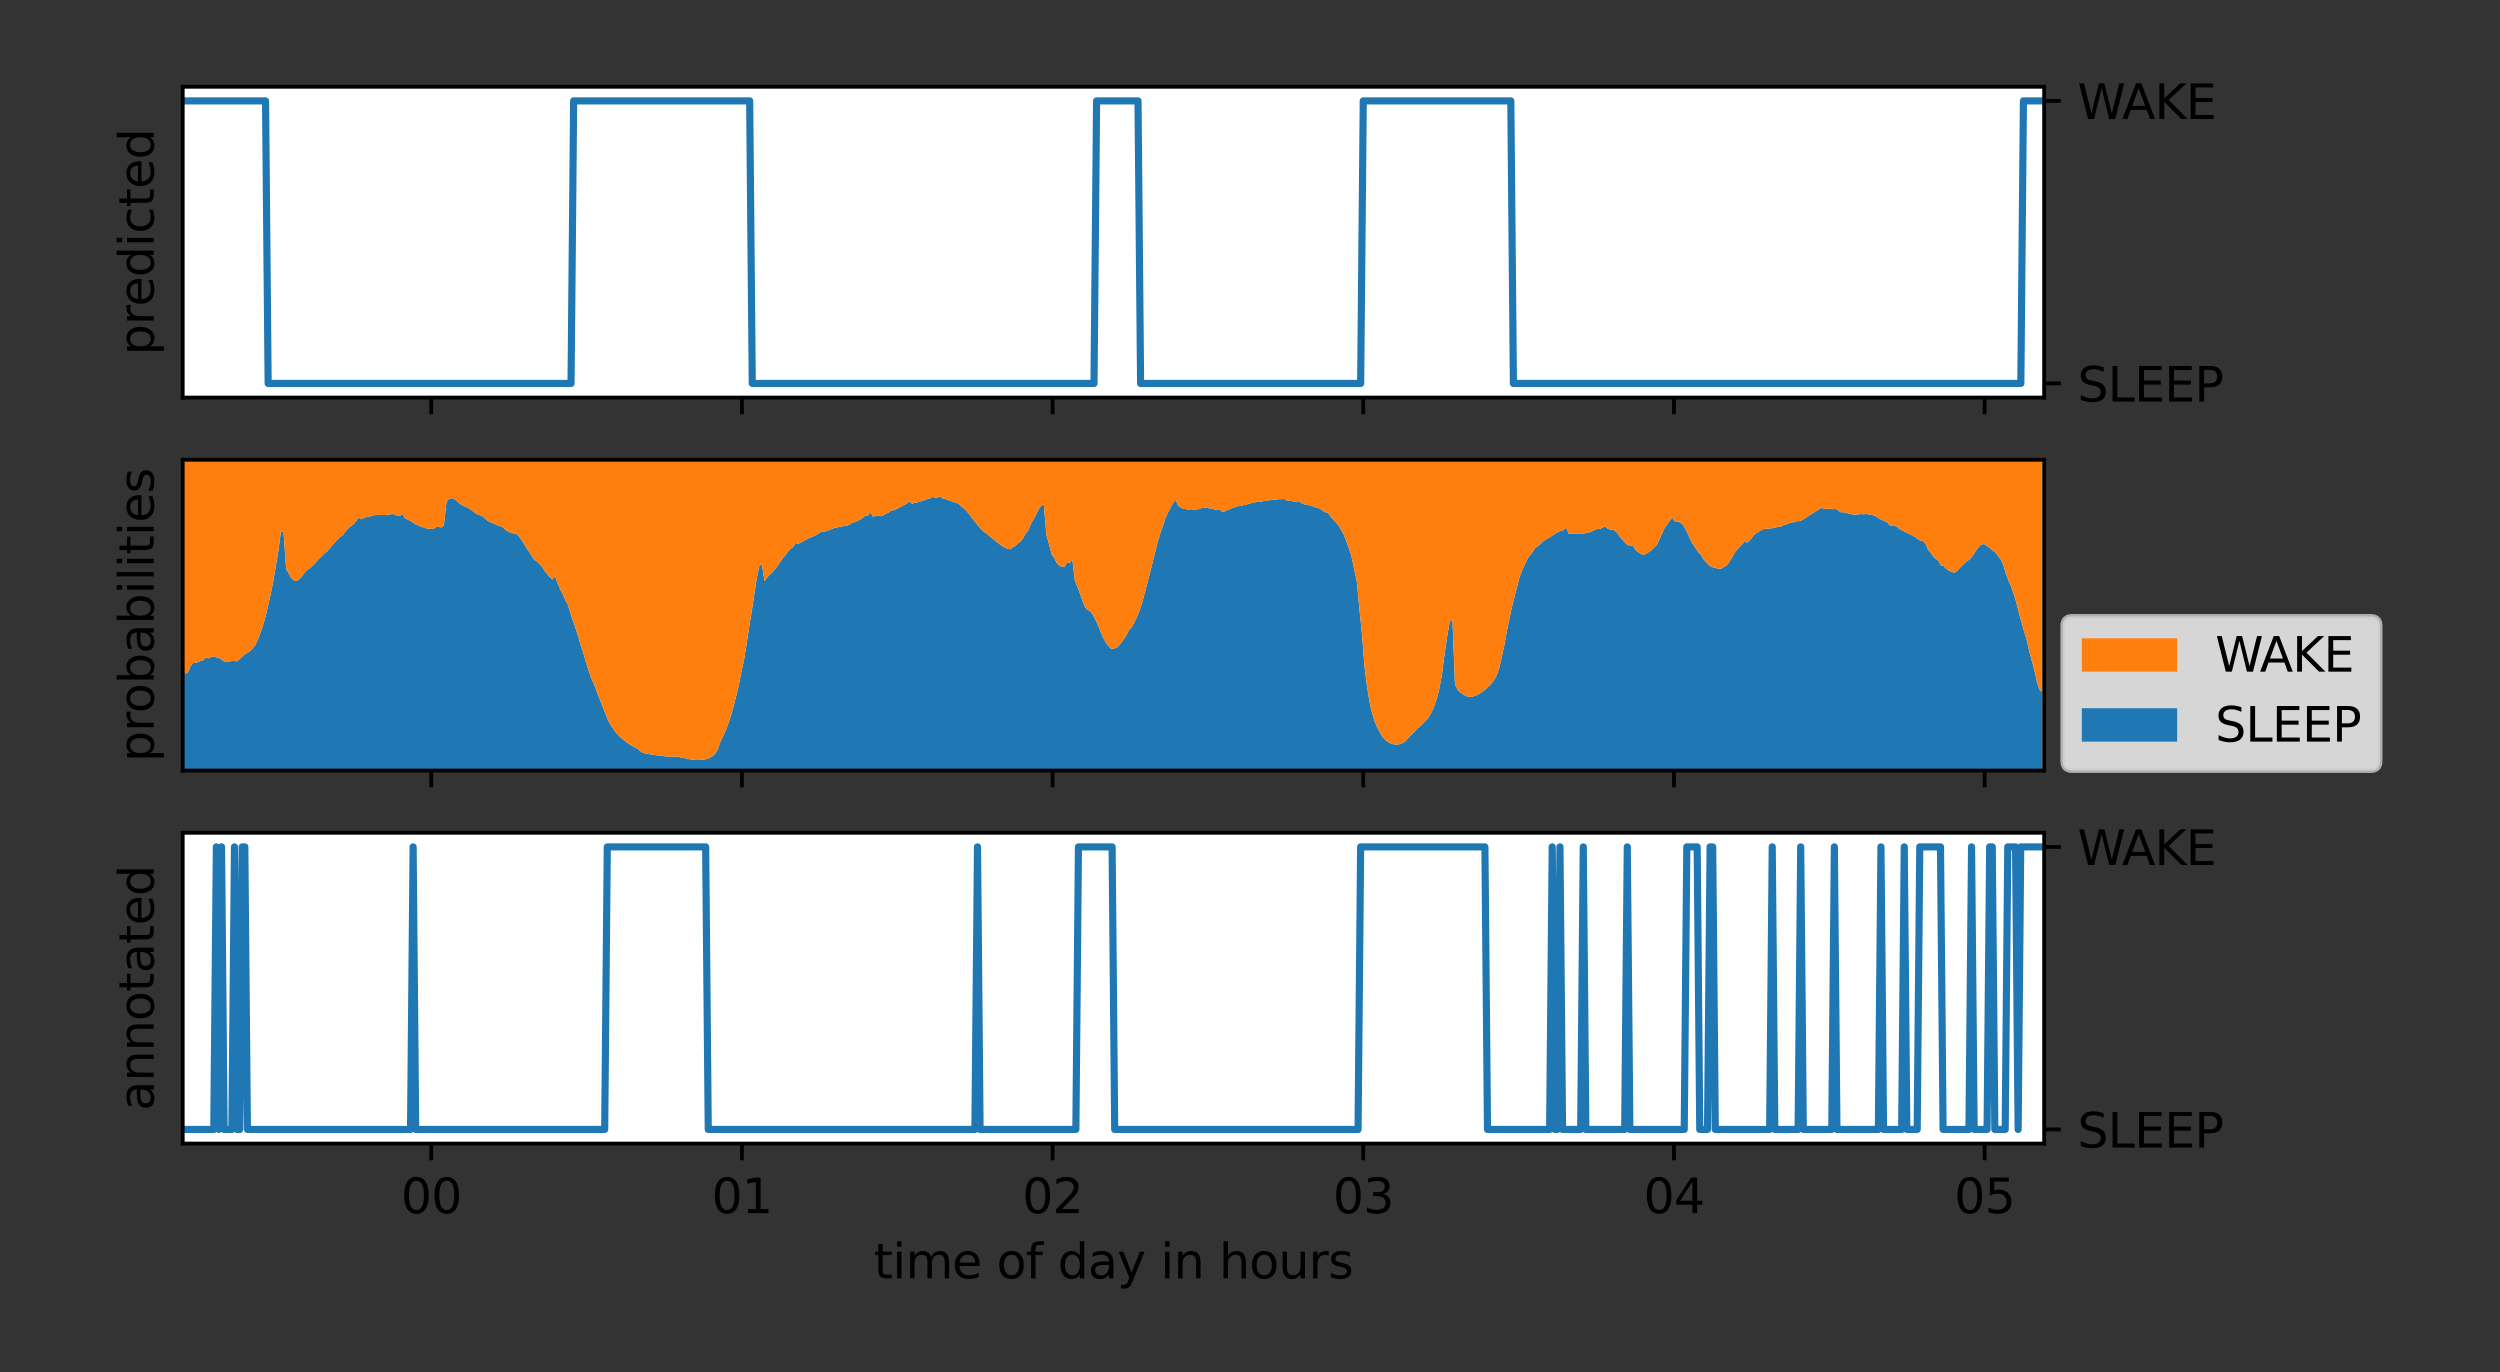 <?xml version="1.0" encoding="UTF-8" standalone="no"?>
<svg
   width="524.594pt"
   height="288pt"
   viewBox="0 0 524.594 288"
   version="1.1"
   id="svg519"
   sodipodi:docname="hypnogram.svg"
   inkscape:version="1.2.2 (b0a8486541, 2022-12-01)"
   xmlns:inkscape="http://www.inkscape.org/namespaces/inkscape"
   xmlns:sodipodi="http://sodipodi.sourceforge.net/DTD/sodipodi-0.dtd"
   xmlns:xlink="http://www.w3.org/1999/xlink"
   xmlns="http://www.w3.org/2000/svg"
   xmlns:svg="http://www.w3.org/2000/svg"
   xmlns:rdf="http://www.w3.org/1999/02/22-rdf-syntax-ns#"
   xmlns:cc="http://creativecommons.org/ns#"
   xmlns:dc="http://purl.org/dc/elements/1.1/">
  <rect x="0" y="0" width="524.594" height="288" fill="#333333" stroke="none"/>
  <sodipodi:namedview
     id="namedview521"
     pagecolor="#ffffff"
     bordercolor="#666666"
     borderopacity="1.0"
     inkscape:showpageshadow="2"
     inkscape:pageopacity="0.0"
     inkscape:pagecheckerboard="0"
     inkscape:deskcolor="#d1d1d1"
     inkscape:document-units="pt"
     showgrid="false"
     inkscape:zoom="1.3721239"
     inkscape:cx="233.57949"
     inkscape:cy="196.04644"
     inkscape:window-width="2560"
     inkscape:window-height="1355"
     inkscape:window-x="0"
     inkscape:window-y="0"
     inkscape:window-maximized="1"
     inkscape:current-layer="figure_1" />
  <defs
     id="defs6">
    <style
       type="text/css"
       id="style4">*{stroke-linejoin: round; stroke-linecap: butt}</style>
  </defs>
  <g
     id="figure_1">
    <g
       id="g3863"
       transform="translate(-24.661,-16.355)">
      <g
         id="axes_1">
        <g
           id="patch_2">
          <path
             d="M 63,99.784 H 453.6 V 34.56 H 63 Z"
             style="fill:#ffffff"
             id="path11" />
        </g>
        <g
           id="matplotlib.axis_1">
          <g
             id="xtick_1">
            <g
               id="line2d_1">
              <defs
                 id="defs15">
                <path
                   id="m50acc93d1c"
                   d="M 0,0 V 3.5"
                   style="stroke:#000000;stroke-width:0.8" />
              </defs>
              <g
                 id="g19">
                <use
                   xlink:href="#m50acc93d1c"
                   x="115.152"
                   y="99.784"
                   style="stroke:#000000;stroke-width:0.8"
                   id="use17" />
              </g>
            </g>
          </g>
          <g
             id="xtick_2">
            <g
               id="line2d_2">
              <g
                 id="g25">
                <use
                   xlink:href="#m50acc93d1c"
                   x="180.343"
                   y="99.784"
                   style="stroke:#000000;stroke-width:0.8"
                   id="use23" />
              </g>
            </g>
          </g>
          <g
             id="xtick_3">
            <g
               id="line2d_3">
              <g
                 id="g31">
                <use
                   xlink:href="#m50acc93d1c"
                   x="245.534"
                   y="99.784"
                   style="stroke:#000000;stroke-width:0.8"
                   id="use29" />
              </g>
            </g>
          </g>
          <g
             id="xtick_4">
            <g
               id="line2d_4">
              <g
                 id="g37">
                <use
                   xlink:href="#m50acc93d1c"
                   x="310.724"
                   y="99.784"
                   style="stroke:#000000;stroke-width:0.8"
                   id="use35" />
              </g>
            </g>
          </g>
          <g
             id="xtick_5">
            <g
               id="line2d_5">
              <g
                 id="g43">
                <use
                   xlink:href="#m50acc93d1c"
                   x="375.915"
                   y="99.784"
                   style="stroke:#000000;stroke-width:0.8"
                   id="use41" />
              </g>
            </g>
          </g>
          <g
             id="xtick_6">
            <g
               id="line2d_6">
              <g
                 id="g49">
                <use
                   xlink:href="#m50acc93d1c"
                   x="441.105"
                   y="99.784"
                   style="stroke:#000000;stroke-width:0.8"
                   id="use47" />
              </g>
            </g>
          </g>
        </g>
        <g
           id="matplotlib.axis_2">
          <g
             id="ytick_1">
            <g
               id="line2d_7">
              <defs
                 id="defs55">
                <path
                   id="m8fa6d85d9d"
                   d="M 0,0 H 3.5"
                   style="stroke:#000000;stroke-width:0.8" />
              </defs>
              <g
                 id="g59">
                <use
                   xlink:href="#m8fa6d85d9d"
                   x="453.6"
                   y="96.819"
                   style="stroke:#000000;stroke-width:0.8"
                   id="use57" />
              </g>
            </g>
            <g
               id="text_1">
              <!-- SLEEP -->
              <g
                 transform="matrix(0.1,0,0,-0.1,460.6,100.618)"
                 id="g78">
                <defs
                   id="defs66">
                  <path
                     id="DejaVuSans-53"
                     d="m 3425,4513 v -616 q -359,172 -678,256 -319,85 -616,85 -515,0 -795,-200 -280,-200 -280,-569 0,-310 186,-468 186,-157 705,-254 l 381,-78 q 706,-135 1042,-474 336,-339 336,-907 0,-679 -455,-1029 -454,-350 -1332,-350 -331,0 -705,75 -373,75 -773,222 v 650 q 384,-215 753,-325 369,-109 725,-109 540,0 834,212 294,213 294,607 0,343 -211,537 -211,194 -692,291 l -385,75 q -706,140 -1022,440 -315,300 -315,835 0,619 436,975 436,356 1201,356 329,0 669,-60 341,-59 697,-177 z"
                     transform="scale(0.016)" />
                  <path
                     id="DejaVuSans-4c"
                     d="m 628,4666 h 631 V 531 H 3531 V 0 H 628 Z"
                     transform="scale(0.016)" />
                  <path
                     id="DejaVuSans-45"
                     d="M 628,4666 H 3578 V 4134 H 1259 V 2753 H 3481 V 2222 H 1259 V 531 H 3634 V 0 H 628 Z"
                     transform="scale(0.016)" />
                  <path
                     id="DejaVuSans-50"
                     d="M 1259,4147 V 2394 h 794 q 441,0 681,228 241,228 241,650 0,419 -241,647 -240,228 -681,228 z m -631,519 h 1425 q 785,0 1186,-355 402,-355 402,-1039 0,-691 -402,-1044 -401,-353 -1186,-353 H 1259 V 0 H 628 Z"
                     transform="scale(0.016)" />
                </defs>
                <use
                   xlink:href="#DejaVuSans-53"
                   id="use68" />
                <use
                   xlink:href="#DejaVuSans-4c"
                   x="63.477"
                   id="use70" />
                <use
                   xlink:href="#DejaVuSans-45"
                   x="119.189"
                   id="use72" />
                <use
                   xlink:href="#DejaVuSans-45"
                   x="182.373"
                   id="use74" />
                <use
                   xlink:href="#DejaVuSans-50"
                   x="245.557"
                   id="use76" />
              </g>
            </g>
          </g>
          <g
             id="ytick_2">
            <g
               id="line2d_8">
              <g
                 id="g84">
                <use
                   xlink:href="#m8fa6d85d9d"
                   x="453.6"
                   y="37.525"
                   style="stroke:#000000;stroke-width:0.8"
                   id="use82" />
              </g>
            </g>
            <g
               id="text_2">
              <!-- WAKE -->
              <g
                 transform="matrix(0.1,0,0,-0.1,460.6,41.324)"
                 id="g100">
                <defs
                   id="defs90">
                  <path
                     id="DejaVuSans-57"
                     d="m 213,4666 h 637 l 981,-3944 978,3944 h 710 l 981,-3944 978,3944 h 641 L 4947,0 H 4153 L 3169,4050 2175,0 h -794 z"
                     transform="scale(0.016)" />
                  <path
                     id="DejaVuSans-41"
                     d="M 2188,4044 1331,1722 h 1716 z m -357,622 h 716 L 4325,0 H 3669 L 3244,1197 H 1141 L 716,0 H 50 Z"
                     transform="scale(0.016)" />
                  <path
                     id="DejaVuSans-4b"
                     d="m 628,4666 h 631 V 2694 l 2094,1972 h 813 L 1850,2491 4331,0 H 3500 L 1259,2247 V 0 H 628 Z"
                     transform="scale(0.016)" />
                </defs>
                <use
                   xlink:href="#DejaVuSans-57"
                   id="use92" />
                <use
                   xlink:href="#DejaVuSans-41"
                   x="93.377"
                   id="use94" />
                <use
                   xlink:href="#DejaVuSans-4b"
                   x="161.785"
                   id="use96" />
                <use
                   xlink:href="#DejaVuSans-45"
                   x="227.361"
                   id="use98" />
              </g>
            </g>
          </g>
          <g
             id="text_3">
            <!-- predicted -->
            <g
               transform="matrix(0,-0.1,-0.1,0,56.92,90.889)"
               id="g131">
              <defs
                 id="defs111">
                <path
                   id="DejaVuSans-70"
                   d="M 1159,525 V -1331 H 581 v 4831 h 578 v -531 q 182,312 458,463 277,152 661,152 638,0 1036,-506 399,-506 399,-1331 0,-825 -399,-1332 -398,-506 -1036,-506 -384,0 -661,152 -276,152 -458,464 z m 1957,1222 q 0,634 -261,995 -261,361 -717,361 -457,0 -718,-361 -261,-361 -261,-995 0,-634 261,-995 261,-361 718,-361 456,0 717,361 261,361 261,995 z"
                   transform="scale(0.016)" />
                <path
                   id="DejaVuSans-72"
                   d="m 2631,2963 q -97,56 -211,82 -114,27 -251,27 -488,0 -749,-317 -261,-317 -261,-911 V 0 H 581 v 3500 h 578 v -544 q 182,319 472,473 291,155 707,155 59,0 131,-8 72,-7 159,-23 z"
                   transform="scale(0.016)" />
                <path
                   id="DejaVuSans-65"
                   d="M 3597,1894 V 1613 H 953 q 38,-594 358,-905 320,-311 892,-311 331,0 642,81 311,81 618,244 V 178 Q 3153,47 2828,-22 2503,-91 2169,-91 1331,-91 842,396 353,884 353,1716 q 0,859 464,1363 464,505 1252,505 706,0 1117,-455 411,-454 411,-1235 z m -575,169 q -6,471 -264,752 -258,282 -683,282 -481,0 -770,-272 -289,-272 -333,-766 z"
                   transform="scale(0.016)" />
                <path
                   id="DejaVuSans-64"
                   d="m 2906,2969 v 1894 h 575 V 0 H 2906 V 525 Q 2725,213 2448,61 2172,-91 1784,-91 1150,-91 751,415 353,922 353,1747 q 0,825 398,1331 399,506 1033,506 388,0 664,-152 277,-151 458,-463 z M 947,1747 q 0,-634 261,-995 261,-361 717,-361 456,0 718,361 263,361 263,995 0,634 -263,995 -262,361 -718,361 -456,0 -717,-361 -261,-361 -261,-995 z"
                   transform="scale(0.016)" />
                <path
                   id="DejaVuSans-69"
                   d="m 603,3500 h 575 V 0 H 603 Z m 0,1363 h 575 V 4134 H 603 Z"
                   transform="scale(0.016)" />
                <path
                   id="DejaVuSans-63"
                   d="m 3122,3366 v -538 q -244,135 -489,202 -245,67 -495,67 -560,0 -870,-355 -309,-354 -309,-995 0,-641 309,-996 310,-354 870,-354 250,0 495,67 245,67 489,202 V 134 Q 2881,22 2623,-34 2366,-91 2075,-91 1284,-91 818,406 353,903 353,1747 q 0,856 470,1346 471,491 1290,491 265,0 518,-55 253,-54 491,-163 z"
                   transform="scale(0.016)" />
                <path
                   id="DejaVuSans-74"
                   d="M 1172,4494 V 3500 H 2356 V 3053 H 1172 V 1153 q 0,-428 117,-550 117,-122 477,-122 h 590 V 0 H 1766 Q 1100,0 847,248 594,497 594,1153 V 3053 H 172 v 447 h 422 v 994 z"
                   transform="scale(0.016)" />
              </defs>
              <use
                 xlink:href="#DejaVuSans-70"
                 id="use113" />
              <use
                 xlink:href="#DejaVuSans-72"
                 x="63.477"
                 id="use115" />
              <use
                 xlink:href="#DejaVuSans-65"
                 x="102.34"
                 id="use117" />
              <use
                 xlink:href="#DejaVuSans-64"
                 x="163.863"
                 id="use119" />
              <use
                 xlink:href="#DejaVuSans-69"
                 x="227.34"
                 id="use121" />
              <use
                 xlink:href="#DejaVuSans-63"
                 x="255.123"
                 id="use123" />
              <use
                 xlink:href="#DejaVuSans-74"
                 x="310.104"
                 id="use125" />
              <use
                 xlink:href="#DejaVuSans-65"
                 x="349.312"
                 id="use127" />
              <use
                 xlink:href="#DejaVuSans-64"
                 x="410.836"
                 id="use129" />
            </g>
          </g>
        </g>
        <g
           id="line2d_9">
          <path
             d="m 63,37.525 h 17.384 l 0.543,59.294 h 63.561 l 0.543,-59.294 h 36.941 l 0.543,59.294 h 71.71 l 0.543,-59.294 h 8.692 l 0.543,59.294 h 46.177 l 0.543,-59.294 h 30.966 l 0.543,59.294 h 106.478 l 0.543,-59.294 H 453.6 v 0"
             clip-path="url(#pd119947ccb)"
             style="fill:none;stroke:#1f77b4;stroke-width:1.5;stroke-linecap:square"
             id="path135" />
        </g>
        <g
           id="patch_3">
          <path
             d="M 63,99.784 V 34.56"
             style="fill:none;stroke:#000000;stroke-width:0.8;stroke-linecap:square;stroke-linejoin:miter"
             id="path138" />
        </g>
        <g
           id="patch_4">
          <path
             d="M 453.6,99.784 V 34.56"
             style="fill:none;stroke:#000000;stroke-width:0.8;stroke-linecap:square;stroke-linejoin:miter"
             id="path141" />
        </g>
        <g
           id="patch_5">
          <path
             d="M 63,99.784 H 453.6"
             style="fill:none;stroke:#000000;stroke-width:0.8;stroke-linecap:square;stroke-linejoin:miter"
             id="path144" />
        </g>
        <g
           id="patch_6">
          <path
             d="M 63,34.56 H 453.6"
             style="fill:none;stroke:#000000;stroke-width:0.8;stroke-linecap:square;stroke-linejoin:miter"
             id="path147" />
        </g>
      </g>
      <g
         id="axes_2">
        <g
           id="patch_7">
          <path
             d="M 63,178.052 H 453.6 V 112.828 H 63 Z"
             style="fill:#ffffff"
             id="path151" />
        </g>
        <g
           id="PolyCollection_1">
          <path
             d="m 63,156.545 v 21.506 h 0.543 0.543 0.543 0.543 0.543 0.543 0.543 0.543 0.543 0.543 0.543 0.543 0.543 0.543 0.543 0.543 0.543 0.543 0.543 0.543 0.543 0.543 0.543 0.543 0.543 0.543 0.543 0.543 0.543 0.543 0.543 0.543 0.543 0.543 0.543 0.543 0.543 0.543 0.543 0.543 0.543 0.543 0.543 0.543 0.543 0.543 0.543 0.543 0.543 0.543 0.543 0.543 0.543 0.543 0.543 0.543 0.543 0.543 0.543 0.543 0.543 0.543 0.543 0.543 0.543 0.543 0.543 0.543 0.543 0.543 0.543 0.543 0.543 0.543 0.543 0.543 0.543 0.543 0.543 0.543 0.543 0.543 0.543 0.543 0.543 0.543 0.543 0.543 0.543 0.543 0.543 0.543 0.543 0.543 0.543 0.543 0.543 0.543 0.543 0.543 0.543 0.543 0.543 0.543 0.543 0.543 0.543 0.543 0.543 0.543 0.543 0.543 0.543 0.543 0.543 0.543 0.543 0.543 0.543 0.543 0.543 0.543 0.543 0.543 0.543 0.543 0.543 0.543 0.543 0.543 0.543 0.543 0.543 0.543 0.543 0.543 0.543 0.543 0.543 0.543 0.543 0.543 0.543 0.543 0.543 0.543 0.543 0.543 0.543 0.543 0.543 0.543 0.543 0.543 0.543 0.543 0.543 0.543 0.543 0.543 0.543 0.543 0.543 0.543 0.543 0.543 0.543 0.543 0.543 0.543 0.543 0.543 0.543 0.543 0.543 0.543 0.543 0.543 0.543 0.543 0.543 0.543 0.543 0.543 0.543 0.543 0.543 0.543 0.543 0.543 0.543 0.543 0.543 0.543 0.543 0.543 0.543 0.543 0.543 0.543 0.543 0.543 0.543 0.543 0.543 0.543 0.543 0.543 0.543 0.543 0.543 0.543 0.543 0.543 0.543 0.543 0.543 0.543 0.543 0.543 0.543 0.543 0.543 0.543 0.543 0.543 0.543 0.543 0.543 0.543 0.543 0.543 0.543 0.543 0.543 0.543 0.543 0.543 0.543 0.543 0.543 0.543 0.543 0.543 0.543 0.543 0.543 0.543 0.543 0.543 0.543 0.543 0.543 0.543 0.543 0.543 0.543 0.543 0.543 0.543 0.543 0.543 0.543 0.543 0.543 0.543 0.543 0.543 0.543 0.543 0.543 0.543 0.543 0.543 0.543 0.543 0.543 0.543 0.543 0.543 0.543 0.543 0.543 0.543 0.543 0.543 0.543 0.543 0.543 0.543 0.543 0.543 0.543 0.543 0.543 0.543 0.543 0.543 0.543 0.543 0.543 0.543 0.543 0.543 0.543 0.543 0.543 0.543 0.543 0.543 0.543 0.543 0.543 0.543 0.543 0.543 0.543 0.543 0.543 0.543 0.543 0.543 0.543 0.543 0.543 0.543 0.543 0.543 0.543 0.543 0.543 0.543 0.543 0.543 0.543 0.543 0.543 0.543 0.543 0.543 0.543 0.543 0.543 0.543 0.543 0.543 0.543 0.543 0.543 0.543 0.543 0.543 0.543 0.543 0.543 0.543 0.543 0.543 0.543 0.543 0.543 0.543 0.543 0.543 0.543 0.543 0.543 0.543 0.543 0.543 0.543 0.543 0.543 0.543 0.543 0.543 0.543 0.543 0.543 0.543 0.543 0.543 0.543 0.543 0.543 0.543 0.543 0.543 0.543 0.543 0.543 0.543 0.543 0.543 0.543 0.543 0.543 0.543 0.543 0.543 0.543 0.543 0.543 0.543 0.543 0.543 0.543 0.543 0.543 0.543 0.543 0.543 0.543 0.543 0.543 0.543 0.543 0.543 0.543 0.543 0.543 0.543 0.543 0.543 0.543 0.543 0.543 0.543 0.543 0.543 0.543 0.543 0.543 0.543 0.543 0.543 0.543 0.543 0.543 0.543 0.543 0.543 0.543 0.543 0.543 0.543 0.543 0.543 0.543 0.543 0.543 0.543 0.543 0.543 0.543 0.543 0.543 0.543 0.543 0.543 0.543 0.543 0.543 0.543 0.543 0.543 0.543 0.543 0.543 0.543 0.543 0.543 0.543 0.543 0.543 0.543 0.543 0.543 0.543 0.543 0.543 0.543 0.543 0.543 0.543 0.543 0.543 0.543 0.543 0.543 0.543 0.543 0.543 0.543 0.543 0.543 0.543 0.543 0.543 0.543 0.543 0.543 0.543 0.543 0.543 0.543 0.543 0.543 0.543 0.543 0.543 0.543 0.543 0.543 0.543 0.543 0.543 0.543 0.543 0.543 0.543 0.543 0.543 0.543 0.543 0.543 0.543 0.543 0.543 0.543 0.543 0.543 0.543 0.543 0.543 0.543 0.543 0.543 0.543 0.543 0.543 0.543 0.543 0.543 0.543 0.543 0.543 0.543 0.543 0.543 0.543 0.543 0.543 0.543 0.543 0.543 0.543 0.543 0.543 0.543 0.543 0.543 0.543 0.543 0.543 0.543 0.543 0.543 0.543 0.543 0.543 0.543 0.543 0.543 0.543 0.543 0.543 0.543 0.543 0.543 0.543 0.543 0.543 0.543 0.543 0.543 0.543 0.543 0.543 0.543 0.543 0.543 0.543 0.543 0.543 0.543 0.543 0.543 0.543 0.543 0.543 0.543 0.543 0.543 0.543 0.543 0.543 0.543 0.543 0.543 0.543 0.543 0.543 0.543 0.543 0.543 0.543 0.543 0.543 0.543 0.543 0.543 0.543 0.543 0.543 0.543 0.543 0.543 0.543 0.543 0.543 0.543 0.543 0.543 0.543 0.543 0.543 0.543 0.543 0.543 0.543 0.543 0.543 0.543 0.543 0.543 0.543 0.543 0.543 0.543 0.543 0.543 0.543 0.543 0.543 0.543 0.543 0.543 0.543 0.543 0.543 0.543 0.543 0.543 0.543 0.543 0.543 0.543 0.543 0.543 0.543 0.543 0.543 0.543 0.543 0.543 0.543 0.543 0.543 0.543 0.543 0.543 0.543 0.543 0.543 0.543 0.543 0.543 0.543 0.543 0.543 0.543 0.543 0.543 0.543 0.543 0.543 0.543 0.543 0.543 0.543 0.543 0.543 0.543 0.543 0.543 0.543 0.543 0.543 0.543 0.543 0.543 0.543 0.543 0.543 0.543 0.543 0.543 0.543 v -16.529 0 l -0.543,-0.451 -0.543,-1.765 -0.543,-2.445 -0.543,-2.007 -0.543,-2.028 -0.543,-2.383 -0.543,-1.76 -0.543,-1.932 -0.543,-1.943 -0.543,-2.162 -0.543,-1.785 -0.543,-1.501 -0.543,-1.255 -0.543,-1.45 -0.543,-1.835 -0.543,-1.089 -0.543,-0.745 -0.543,-0.68 -0.543,-0.394 -0.543,-0.508 -0.543,-0.392 -0.543,-0.422 -0.543,-0.053 -0.543,0.295 -0.543,0.633 -0.543,0.88 -0.543,0.726 -0.543,0.711 -0.543,0.276 -0.543,0.493 -0.543,0.514 -0.543,0.566 -0.543,0.624 -0.543,0.269 -0.543,-0.156 -0.543,-0.271 -0.543,-0.374 -0.543,-0.624 -0.543,-0.017 -0.543,-1.056 -0.543,-0.325 -0.543,-0.535 -0.543,-0.813 -0.543,-0.56 -0.543,-1.288 -0.543,-0.612 -0.543,-0.104 -0.543,-0.263 -0.543,-0.499 -0.543,-0.251 -0.543,-0.295 -0.543,-0.27 -0.543,-0.261 -0.543,-0.287 -0.543,-0.251 -0.543,-0.533 -0.543,-0.159 -0.543,-0.077 -0.543,-0.075 -0.543,-0.718 -0.543,-0.161 -0.543,-0.26 -0.543,-0.267 -0.543,-0.439 -0.543,-0.192 -0.543,-0.256 -0.543,0.032 -0.543,-0.118 -0.543,0.085 -0.543,-0.055 -0.543,0.07 -0.543,0.026 -0.543,0.018 -0.543,-0.122 -0.543,-0.125 -0.543,-0.161 -0.543,-0.115 -0.543,0.02 -0.543,-0.522 -0.543,-0.168 -0.543,0.055 -0.543,-0.138 -0.543,0.058 -0.543,0.08 -0.543,-0.268 -0.543,0.161 -0.543,0.417 -0.543,0.329 -0.543,0.338 -0.543,0.349 -0.543,0.363 -0.543,0.338 -0.543,0.306 -0.543,0.196 -0.543,0.004 -0.543,0.19 -0.543,0.076 -0.543,0.165 -0.543,0.238 -0.543,0.139 -0.543,0.288 -0.543,0.022 -0.543,0.182 -0.543,0.12 -0.543,0.077 -0.543,0.078 -0.543,-0.001 -0.543,0.121 -0.543,0.304 -0.543,0.349 -0.543,0.324 -0.543,0.652 -0.543,0.696 -0.543,0.486 -0.543,-0.351 -0.543,0.725 -0.543,0.567 -0.543,0.589 -0.543,0.679 -0.543,1.016 -0.543,0.853 -0.543,0.719 -0.543,0.263 -0.543,0.398 -0.543,-0.025 -0.543,-0.091 -0.543,-0.154 -0.543,-0.164 -0.543,-0.421 -0.543,-0.595 -0.543,-0.604 -0.543,-0.914 -0.543,-0.566 -0.543,-0.832 -0.543,-0.811 -0.543,-0.926 -0.543,-1.309 -0.543,-1.055 -0.543,-0.898 -0.543,-0.36 -0.543,-0.209 -0.543,-0.007 -0.543,-0.813 -0.543,0.751 -0.543,0.797 -0.543,0.691 -0.543,1.228 -0.543,1.189 -0.543,1.146 -0.543,0.495 -0.543,0.584 -0.543,0.326 -0.543,0.41 -0.543,0.19 -0.543,-0.124 -0.543,-0.364 -0.543,-0.377 -0.543,-0.871 -0.543,-0.231 -0.543,0.008 -0.543,-0.426 -0.543,-0.595 -0.543,-0.588 -0.543,-0.868 -0.543,-0.491 -0.543,-0.356 -0.543,0.006 -0.543,-0.188 -0.543,-0.519 -0.543,0.35 -0.543,0.217 -0.543,0.029 -0.543,0.187 -0.543,0.288 -0.543,0.215 -0.543,0.114 -0.543,0.115 -0.543,0.113 -0.543,0.026 -0.543,-0.12 -0.543,0.008 -0.543,0.039 -0.543,-0.02 -0.543,-1.297 -0.543,0.572 -0.543,0.084 -0.543,0.259 -0.543,0.32 -0.543,0.334 -0.543,0.396 -0.543,0.284 -0.543,0.313 -0.543,0.41 -0.543,0.497 -0.543,0.487 -0.543,0.347 -0.543,0.841 -0.543,0.694 -0.543,0.744 -0.543,1.204 -0.543,1.197 -0.543,1.349 -0.543,2.16 -0.543,2.073 -0.543,2.196 -0.543,2.463 -0.543,2.699 -0.543,3.004 -0.543,2.416 -0.543,2.346 -0.543,1.479 -0.543,0.953 -0.543,0.681 -0.543,0.548 -0.543,0.536 -0.543,0.428 -0.543,0.379 -0.543,0.339 -0.543,0.256 -0.543,0.175 -0.543,0.104 -0.543,-0.063 -0.543,-0.21 -0.543,-0.316 -0.543,-0.376 -0.543,-0.543 -0.543,-1.15 -0.543,-13.676 -0.543,0.531 -0.543,2.998 -0.543,3.606 -0.543,4.319 -0.543,2.99 -0.543,2.217 -0.543,1.587 -0.543,1.214 -0.543,0.968 -0.543,0.727 -0.543,0.568 -0.543,0.533 -0.543,0.453 -0.543,0.534 -0.543,0.557 -0.543,0.561 -0.543,0.538 -0.543,0.666 -0.543,0.372 -0.543,0.239 -0.543,0.13 -0.543,0.024 -0.543,-0.085 -0.543,-0.178 -0.543,-0.289 -0.543,-0.44 -0.543,-0.636 -0.543,-0.85 -0.543,-1.056 -0.543,-1.257 -0.543,-1.73 -0.543,-2.319 -0.543,-3.224 -0.543,-4.342 -0.543,-6.994 -0.543,-5.278 -0.543,-5.698 -0.543,-2.477 -0.543,-2.572 -0.543,-1.718 -0.543,-1.513 -0.543,-1.386 -0.543,-1.013 -0.543,-0.873 -0.543,-0.653 -0.543,-0.613 -0.543,-0.585 -0.543,-0.76 -0.543,-0.165 -0.543,-0.303 -0.543,-0.402 -0.543,-0.274 -0.543,-0.103 -0.543,-0.211 -0.543,-0.187 -0.543,-0.118 -0.543,-0.1 -0.543,-0.099 -0.543,-0.469 -0.543,0.102 -0.543,-0.051 -0.543,-0.172 -0.543,-0.042 -0.543,-0.072 -0.543,-0.334 -0.543,0.057 -0.543,-0.032 -0.543,0.133 -0.543,0.007 -0.543,0.086 -0.543,0.005 -0.543,0.166 -0.543,-0.024 -0.543,0.208 -0.543,-0.098 -0.543,0.125 -0.543,0.194 -0.543,0.064 -0.543,0.155 -0.543,0.202 -0.543,0.067 -0.543,0.174 -0.543,0.014 -0.543,0.206 -0.543,0.149 -0.543,0.256 -0.543,0.173 -0.543,0.307 -0.543,0.159 -0.543,-0.585 -0.543,0.134 -0.543,-0.095 -0.543,-0.208 -0.543,0.009 -0.543,-0.275 -0.543,0.135 -0.543,0.047 -0.543,0.202 -0.543,0.064 -0.543,0.106 -0.543,0.036 -0.543,-0.006 -0.543,-0.19 -0.543,-0.047 -0.543,-0.283 -0.543,-0.29 -0.543,-1.308 -0.543,0.622 -0.543,1.023 -0.543,1.04 -0.543,1.147 -0.543,1.647 -0.543,1.627 -0.543,1.775 -0.543,2.192 -0.543,2.218 -0.543,2.119 -0.543,2.107 -0.543,2.101 -0.543,1.944 -0.543,1.75 -0.543,1.184 -0.543,1.205 -0.543,1.059 -0.543,0.447 -0.543,1.086 -0.543,0.887 -0.543,0.734 -0.543,0.714 -0.543,0.435 -0.543,0.135 -0.543,0.022 -0.543,-0.525 -0.543,-0.757 -0.543,-0.974 -0.543,-1.232 -0.543,-1.386 -0.543,-1.133 -0.543,-1.111 -0.543,-0.694 -0.543,-0.317 -0.543,-0.512 -0.543,-1.352 -0.543,-1.53 -0.543,-1.468 -0.543,-1.293 -0.543,-4.563 -0.543,0.938 -0.543,-0.238 -0.543,0.975 -0.543,-4.5e-4 -0.543,-0.27 -0.543,-0.563 -0.543,-0.994 -0.543,-0.852 -0.543,-2.15 -0.543,-1.763 -0.543,-6.512 -0.543,0.31 -0.543,0.667 -0.543,1.174 -0.543,0.976 -0.543,0.964 -0.543,1.318 -0.543,0.674 -0.543,0.995 -0.543,0.703 -0.543,0.348 -0.543,0.596 -0.543,0.262 -0.543,0.432 -0.543,-0.081 -0.543,-0.249 -0.543,-0.304 -0.543,-0.405 -0.543,-0.38 -0.543,-0.449 -0.543,-0.455 -0.543,-0.441 -0.543,-0.48 -0.543,-0.328 -0.543,-0.513 -0.543,-0.575 -0.543,-0.691 -0.543,-0.69 -0.543,-0.671 -0.543,-0.747 -0.543,-0.635 -0.543,-0.526 -0.543,-0.43 -0.543,-0.552 -0.543,-0.158 -0.543,-0.203 -0.543,-0.158 -0.543,-0.215 -0.543,-0.196 -0.543,-0.075 -0.543,-0.503 -0.543,0.232 -0.543,0.018 -0.543,-0.114 -0.543,0.285 -0.543,0.153 -0.543,0.176 -0.543,0.184 -0.543,0.185 -0.543,0.139 -0.543,0.13 -0.543,0.151 -0.543,-0.526 -0.543,0.516 -0.543,0.263 -0.543,0.319 -0.543,0.253 -0.543,0.314 -0.543,0.224 -0.543,0.049 -0.543,0.439 -0.543,0.238 -0.543,0.327 -0.543,0.233 -0.543,-0.208 -0.543,0.135 -0.543,0.237 -0.543,-1.003 -0.543,0.674 -0.543,-0.025 -0.543,0.515 -0.543,0.365 -0.543,0.227 -0.543,0.305 -0.543,0.07 -0.543,0.402 -0.543,0.221 -0.543,0.096 -0.543,0.134 -0.543,0.027 -0.543,0.214 -0.543,0.06 -0.543,0.231 -0.543,0.198 -0.543,0.216 -0.543,0.112 -0.543,-0.055 -0.543,0.431 -0.543,0.306 -0.543,0.299 -0.543,0.233 -0.543,0.197 -0.543,0.309 -0.543,0.297 -0.543,0.284 -0.543,0.288 -0.543,-0.209 -0.543,0.869 -0.543,0.39 -0.543,0.601 -0.543,0.792 -0.543,0.558 -0.543,0.816 -0.543,0.849 -0.543,0.652 -0.543,0.682 -0.543,0.446 -0.543,0.624 -0.543,0.739 -0.543,-3.523 -0.543,0.284 -0.543,2.595 -0.543,3.517 -0.543,3.638 -0.543,3.26 -0.543,3.645 -0.543,3.355 -0.543,2.368 -0.543,2.765 -0.543,2.31 -0.543,2.049 -0.543,1.963 -0.543,1.665 -0.543,1.422 -0.543,1.238 -0.543,1.04 -0.543,1.581 -0.543,0.978 -0.543,0.547 -0.543,0.338 -0.543,0.231 -0.543,0.15 -0.543,0.059 -0.543,0.067 -0.543,0.005 -0.543,-0.021 -0.543,-0.056 -0.543,-0.091 -0.543,-0.116 -0.543,-0.119 -0.543,-0.119 -0.543,-0.105 -0.543,-0.076 -0.543,-0.054 -0.543,0.086 -0.543,-0.028 -0.543,-0.05 -0.543,-0.064 -0.543,-0.065 -0.543,-0.064 -0.543,-0.072 -0.543,-0.072 -0.543,-0.104 -0.543,-0.075 -0.543,-0.101 -0.543,-0.165 -0.543,-0.244 -0.543,-0.537 -0.543,-0.306 -0.543,-0.28 -0.543,-0.326 -0.543,-0.37 -0.543,-0.422 -0.543,-0.419 -0.543,-0.481 -0.543,-0.565 -0.543,-0.618 -0.543,-0.87 -0.543,-0.842 -0.543,-1.125 -0.543,-1.47 -0.543,-1.336 -0.543,-1.38 -0.543,-1.425 -0.543,-1.481 -0.543,-1.129 -0.543,-1.564 -0.543,-1.746 -0.543,-1.834 -0.543,-1.612 -0.543,-1.884 -0.543,-1.74 -0.543,-1.575 -0.543,-1.586 -0.543,-1.824 -0.543,-1.032 -0.543,-1.208 -0.543,-1.023 -0.543,-1.288 -0.543,-1.512 -0.543,0.683 -0.543,-0.464 -0.543,-0.627 -0.543,-0.646 -0.543,-0.902 -0.543,-0.58 -0.543,-0.568 -0.543,-0.313 -0.543,-0.78 -0.543,-0.947 -0.543,-0.697 -0.543,-0.95 -0.543,-0.837 -0.543,-0.72 -0.543,-0.534 -0.543,-0.118 -0.543,-0.048 -0.543,-0.28 -0.543,-0.302 -0.543,-0.57 -0.543,-0.286 -0.543,-0.075 -0.543,-0.312 -0.543,-0.217 -0.543,-0.209 -0.543,-0.296 -0.543,-0.43 -0.543,-0.504 -0.543,-0.232 -0.543,-0.213 -0.543,-0.297 -0.543,-0.471 -0.543,-0.345 -0.543,-0.324 -0.543,-0.25 -0.543,-0.249 -0.543,-0.309 -0.543,-0.598 -0.543,-0.347 -0.543,-0.202 -0.543,0.112 -0.543,0.687 -0.543,4.894 -0.543,0.439 -0.543,-0.083 -0.543,-0.034 -0.543,0.41 -0.543,0.025 -0.543,-0.04 -0.543,-0.106 -0.543,-0.203 -0.543,-0.154 -0.543,-0.25 -0.543,-0.212 -0.543,-0.381 -0.543,-0.345 -0.543,-0.271 -0.543,-0.269 -0.543,-0.912 -0.543,0.379 -0.543,-0.063 -0.543,-0.107 -0.543,-0.305 -0.543,0.29 -0.543,-0.058 -0.543,0.102 -0.543,0.002 -0.543,-0.056 -0.543,0.026 -0.543,0.061 -0.543,0.087 -0.543,0.274 -0.543,0.02 -0.543,0.212 -0.543,0.26 -0.543,-0.383 -0.543,0.831 -0.543,0.621 -0.543,0.354 -0.543,0.502 -0.543,0.534 -0.543,0.837 -0.543,0.372 -0.543,0.474 -0.543,0.622 -0.543,0.574 -0.543,0.689 -0.543,0.649 -0.543,0.387 -0.543,0.527 -0.543,0.538 -0.543,0.533 -0.543,0.717 -0.543,0.453 -0.543,0.536 -0.543,0.298 -0.543,0.658 -0.543,0.753 -0.543,0.488 -0.543,0.407 -0.543,-0.182 -0.543,-0.436 -0.543,-1.026 -0.543,-0.874 -0.543,-7.706 -0.543,-0.281 -0.543,4.146 -0.543,3.211 -0.543,3.215 -0.543,2.693 -0.543,2.428 -0.543,2.347 -0.543,1.833 -0.543,1.568 -0.543,1.355 -0.543,1.169 -0.543,0.691 -0.543,0.57 -0.543,0.346 -0.543,0.292 -0.543,0.512 -0.543,0.49 -0.543,0.486 -0.543,-0.083 -0.543,-0.014 -0.543,0.165 -0.543,0.089 -0.543,-0.142 -0.543,-0.423 -0.543,-0.284 -0.543,-0.155 -0.543,-0.208 -0.543,0.091 -0.543,0.333 -0.543,-0.214 -0.543,0.579 -0.543,0.174 -0.543,0.252 -0.543,0.102 -0.543,0.083 -0.543,0.681 -0.543,1.249 -0.543,0.347 z"
             clip-path="url(#pd4fafac9f0)"
             style="fill:#1f77b4"
             id="path154" />
        </g>
        <g
           id="PolyCollection_2">
          <path
             d="m 63,113.616 v 42.929 l 0.543,1.212 0.543,-0.347 0.543,-1.249 0.543,-0.681 0.543,-0.083 0.543,-0.102 0.543,-0.252 0.543,-0.174 0.543,-0.579 0.543,0.214 0.543,-0.333 0.543,-0.091 0.543,0.208 0.543,0.155 0.543,0.284 0.543,0.423 0.543,0.142 0.543,-0.089 0.543,-0.165 0.543,0.014 0.543,0.083 0.543,-0.486 0.543,-0.49 0.543,-0.512 0.543,-0.292 0.543,-0.346 0.543,-0.57 0.543,-0.691 0.543,-1.169 0.543,-1.355 0.543,-1.568 0.543,-1.833 0.543,-2.347 0.543,-2.428 0.543,-2.693 0.543,-3.215 0.543,-3.211 0.543,-4.146 0.543,0.281 0.543,7.706 0.543,0.874 0.543,1.026 0.543,0.436 0.543,0.182 0.543,-0.407 0.543,-0.488 0.543,-0.753 0.543,-0.658 0.543,-0.298 0.543,-0.536 0.543,-0.453 0.543,-0.717 0.543,-0.533 0.543,-0.538 0.543,-0.527 0.543,-0.387 0.543,-0.649 0.543,-0.689 0.543,-0.574 0.543,-0.622 0.543,-0.474 0.543,-0.372 0.543,-0.837 0.543,-0.534 0.543,-0.502 0.543,-0.354 0.543,-0.621 0.543,-0.831 0.543,0.383 0.543,-0.26 0.543,-0.212 0.543,-0.02 0.543,-0.274 0.543,-0.087 0.543,-0.061 0.543,-0.026 0.543,0.056 0.543,-0.002 0.543,-0.102 0.543,0.058 0.543,-0.29 0.543,0.305 0.543,0.107 0.543,0.063 0.543,-0.379 0.543,0.912 0.543,0.269 0.543,0.271 0.543,0.345 0.543,0.381 0.543,0.212 0.543,0.25 0.543,0.154 0.543,0.203 0.543,0.106 0.543,0.04 0.543,-0.025 0.543,-0.41 0.543,0.034 0.543,0.083 0.543,-0.439 0.543,-4.894 0.543,-0.687 0.543,-0.112 0.543,0.202 0.543,0.347 0.543,0.598 0.543,0.309 0.543,0.249 0.543,0.25 0.543,0.324 0.543,0.345 0.543,0.471 0.543,0.297 0.543,0.213 0.543,0.232 0.543,0.504 0.543,0.43 0.543,0.296 0.543,0.209 0.543,0.217 0.543,0.312 0.543,0.075 0.543,0.286 0.543,0.57 0.543,0.302 0.543,0.28 0.543,0.048 0.543,0.118 0.543,0.534 0.543,0.72 0.543,0.837 0.543,0.95 0.543,0.697 0.543,0.947 0.543,0.78 0.543,0.313 0.543,0.568 0.543,0.58 0.543,0.902 0.543,0.646 0.543,0.627 0.543,0.464 0.543,-0.683 0.543,1.512 0.543,1.288 0.543,1.023 0.543,1.208 0.543,1.032 0.543,1.824 0.543,1.586 0.543,1.575 0.543,1.74 0.543,1.884 0.543,1.612 0.543,1.834 0.543,1.746 0.543,1.564 0.543,1.129 0.543,1.481 0.543,1.425 0.543,1.38 0.543,1.336 0.543,1.47 0.543,1.125 0.543,0.842 0.543,0.87 0.543,0.618 0.543,0.565 0.543,0.481 0.543,0.419 0.543,0.422 0.543,0.37 0.543,0.326 0.543,0.28 0.543,0.306 0.543,0.537 0.543,0.244 0.543,0.165 0.543,0.101 0.543,0.075 0.543,0.104 0.543,0.072 0.543,0.072 0.543,0.064 0.543,0.065 0.543,0.064 0.543,0.05 0.543,0.028 0.543,-0.086 0.543,0.054 0.543,0.076 0.543,0.105 0.543,0.119 0.543,0.119 0.543,0.116 0.543,0.091 0.543,0.056 0.543,0.021 0.543,-0.005 0.543,-0.067 0.543,-0.059 0.543,-0.15 0.543,-0.231 0.543,-0.338 0.543,-0.547 0.543,-0.978 0.543,-1.581 0.543,-1.04 0.543,-1.238 0.543,-1.422 0.543,-1.665 0.543,-1.963 0.543,-2.049 0.543,-2.31 0.543,-2.765 0.543,-2.368 0.543,-3.355 0.543,-3.645 0.543,-3.26 0.543,-3.638 0.543,-3.517 0.543,-2.595 0.543,-0.284 0.543,3.523 0.543,-0.739 0.543,-0.624 0.543,-0.446 0.543,-0.682 0.543,-0.652 0.543,-0.849 0.543,-0.816 0.543,-0.558 0.543,-0.792 0.543,-0.601 0.543,-0.39 0.543,-0.869 0.543,0.209 0.543,-0.288 0.543,-0.284 0.543,-0.297 0.543,-0.309 0.543,-0.197 0.543,-0.233 0.543,-0.299 0.543,-0.306 0.543,-0.431 0.543,0.055 0.543,-0.112 0.543,-0.216 0.543,-0.198 0.543,-0.231 0.543,-0.06 0.543,-0.214 0.543,-0.027 0.543,-0.134 0.543,-0.096 0.543,-0.221 0.543,-0.402 0.543,-0.07 0.543,-0.305 0.543,-0.227 0.543,-0.365 0.543,-0.515 0.543,0.025 0.543,-0.674 0.543,1.003 0.543,-0.237 0.543,-0.135 0.543,0.208 0.543,-0.233 0.543,-0.327 0.543,-0.238 0.543,-0.439 0.543,-0.049 0.543,-0.224 0.543,-0.314 0.543,-0.253 0.543,-0.319 0.543,-0.263 0.543,-0.516 0.543,0.526 0.543,-0.151 0.543,-0.13 0.543,-0.139 0.543,-0.185 0.543,-0.184 0.543,-0.176 0.543,-0.153 0.543,-0.285 0.543,0.114 0.543,-0.018 0.543,-0.232 0.543,0.503 0.543,0.075 0.543,0.196 0.543,0.215 0.543,0.158 0.543,0.203 0.543,0.158 0.543,0.552 0.543,0.43 0.543,0.526 0.543,0.635 0.543,0.747 0.543,0.671 0.543,0.69 0.543,0.691 0.543,0.575 0.543,0.513 0.543,0.328 0.543,0.48 0.543,0.441 0.543,0.455 0.543,0.449 0.543,0.38 0.543,0.405 0.543,0.304 0.543,0.249 0.543,0.081 0.543,-0.432 0.543,-0.262 0.543,-0.596 0.543,-0.348 0.543,-0.703 0.543,-0.995 0.543,-0.674 0.543,-1.318 0.543,-0.964 0.543,-0.976 0.543,-1.174 0.543,-0.667 0.543,-0.31 0.543,6.512 0.543,1.763 0.543,2.15 0.543,0.852 0.543,0.994 0.543,0.563 0.543,0.27 0.543,4.5e-4 0.543,-0.975 0.543,0.238 0.543,-0.938 0.543,4.563 0.543,1.293 0.543,1.468 0.543,1.53 0.543,1.352 0.543,0.512 0.543,0.317 0.543,0.694 0.543,1.111 0.543,1.133 0.543,1.386 0.543,1.232 0.543,0.974 0.543,0.757 0.543,0.525 0.543,-0.022 0.543,-0.135 0.543,-0.435 0.543,-0.714 0.543,-0.734 0.543,-0.887 0.543,-1.086 0.543,-0.447 0.543,-1.059 0.543,-1.205 0.543,-1.184 0.543,-1.75 0.543,-1.944 0.543,-2.101 0.543,-2.107 0.543,-2.119 0.543,-2.218 0.543,-2.192 0.543,-1.775 0.543,-1.627 0.543,-1.647 0.543,-1.147 0.543,-1.04 0.543,-1.023 0.543,-0.622 0.543,1.308 0.543,0.29 0.543,0.283 0.543,0.047 0.543,0.19 0.543,0.006 0.543,-0.036 0.543,-0.106 0.543,-0.064 0.543,-0.202 0.543,-0.047 0.543,-0.135 0.543,0.275 0.543,-0.009 0.543,0.208 0.543,0.095 0.543,-0.134 0.543,0.585 0.543,-0.159 0.543,-0.307 0.543,-0.173 0.543,-0.256 0.543,-0.149 0.543,-0.206 0.543,-0.014 0.543,-0.174 0.543,-0.067 0.543,-0.202 0.543,-0.155 0.543,-0.064 0.543,-0.194 0.543,-0.125 0.543,0.098 0.543,-0.208 0.543,0.024 0.543,-0.166 0.543,-0.005 0.543,-0.086 0.543,-0.007 0.543,-0.133 0.543,0.032 0.543,-0.057 0.543,0.334 0.543,0.072 0.543,0.042 0.543,0.172 0.543,0.051 0.543,-0.102 0.543,0.469 0.543,0.099 0.543,0.1 0.543,0.118 0.543,0.187 0.543,0.211 0.543,0.103 0.543,0.274 0.543,0.402 0.543,0.303 0.543,0.165 0.543,0.76 0.543,0.585 0.543,0.613 0.543,0.653 0.543,0.873 0.543,1.013 0.543,1.386 0.543,1.513 0.543,1.718 0.543,2.572 0.543,2.477 0.543,5.698 0.543,5.278 0.543,6.994 0.543,4.342 0.543,3.224 0.543,2.319 0.543,1.73 0.543,1.257 0.543,1.056 0.543,0.85 0.543,0.636 0.543,0.44 0.543,0.289 0.543,0.178 0.543,0.085 0.543,-0.024 0.543,-0.13 0.543,-0.239 0.543,-0.372 0.543,-0.666 0.543,-0.538 0.543,-0.561 0.543,-0.557 0.543,-0.534 0.543,-0.453 0.543,-0.533 0.543,-0.568 0.543,-0.727 0.543,-0.968 0.543,-1.214 0.543,-1.587 0.543,-2.217 0.543,-2.99 0.543,-4.319 0.543,-3.606 0.543,-2.998 0.543,-0.531 0.543,13.676 0.543,1.15 0.543,0.543 0.543,0.376 0.543,0.316 0.543,0.21 0.543,0.063 0.543,-0.104 0.543,-0.175 0.543,-0.256 0.543,-0.339 0.543,-0.379 0.543,-0.428 0.543,-0.536 0.543,-0.548 0.543,-0.681 0.543,-0.953 0.543,-1.479 0.543,-2.346 0.543,-2.416 0.543,-3.004 0.543,-2.699 0.543,-2.463 0.543,-2.196 0.543,-2.073 0.543,-2.16 0.543,-1.349 0.543,-1.197 0.543,-1.204 0.543,-0.744 0.543,-0.694 0.543,-0.841 0.543,-0.347 0.543,-0.487 0.543,-0.497 0.543,-0.41 0.543,-0.313 0.543,-0.284 0.543,-0.396 0.543,-0.334 0.543,-0.32 0.543,-0.259 0.543,-0.084 0.543,-0.572 0.543,1.297 0.543,0.02 0.543,-0.039 0.543,-0.008 0.543,0.12 0.543,-0.026 0.543,-0.113 0.543,-0.115 0.543,-0.114 0.543,-0.215 0.543,-0.288 0.543,-0.187 0.543,-0.029 0.543,-0.217 0.543,-0.35 0.543,0.519 0.543,0.188 0.543,-0.006 0.543,0.356 0.543,0.491 0.543,0.868 0.543,0.588 0.543,0.595 0.543,0.426 0.543,-0.008 0.543,0.231 0.543,0.871 0.543,0.377 0.543,0.364 0.543,0.124 0.543,-0.19 0.543,-0.41 0.543,-0.326 0.543,-0.584 0.543,-0.495 0.543,-1.146 0.543,-1.189 0.543,-1.228 0.543,-0.691 0.543,-0.797 0.543,-0.751 0.543,0.813 0.543,0.007 0.543,0.209 0.543,0.36 0.543,0.898 0.543,1.055 0.543,1.309 0.543,0.926 0.543,0.811 0.543,0.832 0.543,0.566 0.543,0.914 0.543,0.604 0.543,0.595 0.543,0.421 0.543,0.164 0.543,0.154 0.543,0.091 0.543,0.025 0.543,-0.398 0.543,-0.263 0.543,-0.719 0.543,-0.853 0.543,-1.016 0.543,-0.679 0.543,-0.589 0.543,-0.567 0.543,-0.725 0.543,0.351 0.543,-0.486 0.543,-0.696 0.543,-0.652 0.543,-0.324 0.543,-0.349 0.543,-0.304 0.543,-0.121 0.543,10e-4 0.543,-0.078 0.543,-0.077 0.543,-0.12 0.543,-0.182 0.543,-0.022 0.543,-0.288 0.543,-0.139 0.543,-0.238 0.543,-0.165 0.543,-0.076 0.543,-0.19 0.543,-0.004 0.543,-0.196 0.543,-0.306 0.543,-0.338 0.543,-0.363 0.543,-0.349 0.543,-0.338 0.543,-0.329 0.543,-0.417 0.543,-0.161 0.543,0.268 0.543,-0.08 0.543,-0.058 0.543,0.138 0.543,-0.055 0.543,0.168 0.543,0.522 0.543,-0.02 0.543,0.115 0.543,0.161 0.543,0.125 0.543,0.122 0.543,-0.018 0.543,-0.026 0.543,-0.07 0.543,0.055 0.543,-0.085 0.543,0.118 0.543,-0.032 0.543,0.256 0.543,0.192 0.543,0.439 0.543,0.267 0.543,0.26 0.543,0.161 0.543,0.718 0.543,0.075 0.543,0.077 0.543,0.159 0.543,0.533 0.543,0.251 0.543,0.287 0.543,0.261 0.543,0.27 0.543,0.295 0.543,0.251 0.543,0.499 0.543,0.263 0.543,0.104 0.543,0.612 0.543,1.288 0.543,0.56 0.543,0.813 0.543,0.535 0.543,0.325 0.543,1.056 0.543,0.017 0.543,0.624 0.543,0.374 0.543,0.271 0.543,0.156 0.543,-0.269 0.543,-0.624 0.543,-0.566 0.543,-0.514 0.543,-0.493 0.543,-0.276 0.543,-0.711 0.543,-0.726 0.543,-0.88 0.543,-0.633 0.543,-0.295 0.543,0.053 0.543,0.422 0.543,0.392 0.543,0.508 0.543,0.394 0.543,0.68 0.543,0.745 0.543,1.089 0.543,1.835 0.543,1.45 0.543,1.255 0.543,1.501 0.543,1.785 0.543,2.162 0.543,1.943 0.543,1.932 0.543,1.76 0.543,2.383 0.543,2.028 0.543,2.007 0.543,2.445 0.543,1.765 0.543,0.451 v -48.595 0 l -0.543,-0.019 -0.543,-0.005 -0.543,-10e-4 -0.543,-3.2e-4 -0.543,1.3e-4 -0.543,-3.3e-4 -0.543,-2.1e-4 -0.543,-7.4e-4 -0.543,-10e-4 -0.543,-0.002 -0.543,-10e-4 -0.543,-0.001 -0.543,-8.7e-4 -0.543,-0.001 -0.543,-0.004 -0.543,-0.003 -0.543,-0.002 -0.543,-0.001 -0.543,-10e-4 -0.543,-9.2e-4 -0.543,-0.001 -0.543,-0.002 -0.543,-0.002 -0.543,-0.001 -0.543,0.001 -0.543,0.002 -0.543,0.001 -0.543,10e-4 -0.543,4.4e-4 -0.543,2.9e-4 -0.543,5.5e-4 -0.543,9.4e-4 -0.543,4.9e-4 -0.543,-1e-5 -0.543,-8.2e-4 -0.543,-10e-4 -0.543,-0.001 -0.543,-0.001 -0.543,-2e-4 -0.543,-0.001 -0.543,-6.2e-4 -0.543,-3.7e-4 -0.543,-10e-4 -0.543,-1.9e-4 -0.543,-7.7e-4 -0.543,-10e-4 -0.543,-1.8e-4 -0.543,2e-4 -0.543,-8.6e-4 -0.543,-7.9e-4 -0.543,-2.6e-4 -0.543,-3.5e-4 -0.543,-3.7e-4 -0.543,-4e-5 -0.543,3e-5 -0.543,2.2e-4 -0.543,-8.8e-4 -0.543,-1.1e-4 -0.543,8.5e-4 -0.543,7.1e-4 -0.543,-9e-4 -0.543,-6.3e-4 -0.543,-3.6e-4 -0.543,-0.002 -0.543,-10e-4 -0.543,-3.2e-4 -0.543,-0.001 -0.543,1.2e-4 -0.543,-5e-4 -0.543,3.4e-4 -0.543,9e-5 -0.543,5e-5 -0.543,1.1e-4 -0.543,3.3e-4 -0.543,-1e-4 -0.543,-2e-4 -0.543,-5.2e-4 -0.543,1e-4 -0.543,7.5e-4 -0.543,-4.3e-4 -0.543,-0.001 -0.543,-5.6e-4 -0.543,-4.7e-4 -0.543,4.3e-4 -0.543,10e-4 -0.543,1.6e-4 -0.543,-7.5e-4 -0.543,-4.1e-4 -0.543,7.1e-4 -0.543,0.001 -0.543,2.8e-4 -0.543,1.6e-4 -0.543,1.8e-4 -0.543,6.4e-4 -0.543,4.9e-4 -0.543,-5e-5 -0.543,4.5e-4 -0.543,-5e-5 -0.543,-1e-5 -0.543,2.9e-4 -0.543,-3.6e-4 -0.543,-1.8e-4 -0.543,-4.5e-4 -0.543,-4.6e-4 -0.543,1.1e-4 -0.543,5e-5 -0.543,-9.9e-4 -0.543,-3.2e-4 -0.543,-3.3e-4 -0.543,3.8e-4 -0.543,7e-4 -0.543,3.4e-4 -0.543,9.5e-4 -0.543,0.002 -0.543,9.6e-4 -0.543,-2.1e-4 -0.543,8.7e-4 -0.543,9.5e-4 -0.543,3.1e-4 -0.543,0.002 -0.543,0.001 -0.543,0.001 -0.543,6.6e-4 -0.543,5.1e-4 -0.543,5.5e-4 -0.543,2.7e-4 -0.543,7e-5 -0.543,1.6e-4 -0.543,2.3e-4 -0.543,-1.8e-4 -0.543,-2.1e-4 -0.543,-1.1e-4 -0.543,-6.7e-4 -0.543,-5.7e-4 -0.543,-5.6e-4 -0.543,-5.1e-4 -0.543,-0.003 -0.543,-0.002 -0.543,-0.003 -0.543,-0.002 -0.543,-9.1e-4 -0.543,-3.4e-4 -0.543,4e-5 -0.543,-0.001 -0.543,5.7e-4 -0.543,5.6e-4 -0.543,0.003 -0.543,0.001 -0.543,0.002 -0.543,7.5e-4 -0.543,0.002 -0.543,5.6e-4 -0.543,3.3e-4 -0.543,6.5e-4 -0.543,1.8e-4 -0.543,-3.4e-4 -0.543,-5.2e-4 -0.543,-10e-4 -0.543,-9.1e-4 -0.543,-2.5e-4 -0.543,3.8e-4 -0.543,-9.8e-4 -0.543,-0.001 -0.543,-0.003 -0.543,-10e-4 -0.543,-7.8e-4 -0.543,-0.001 -0.543,-5.2e-4 -0.543,2.3e-4 -0.543,-0.001 -0.543,-8.8e-4 -0.543,3.5e-4 -0.543,1.7e-4 -0.543,0.001 -0.543,7e-4 -0.543,6.4e-4 -0.543,2.1e-4 -0.543,5.3e-4 -0.543,2.3e-4 -0.543,6e-4 -0.543,3.8e-4 -0.543,8e-4 -0.543,10e-4 -0.543,9.3e-4 -0.543,-4.9e-4 -0.543,6.2e-4 -0.543,2.9e-4 -0.543,2.1e-4 -0.543,5.2e-4 -0.543,1.4e-4 -0.543,-3.8e-4 -0.543,9e-5 -0.543,7e-5 -0.543,4e-5 -0.543,-2.9e-4 -0.543,6.3e-4 -0.543,-1.6e-4 -0.543,-4.3e-4 -0.543,-1.3e-4 -0.543,-2.9e-4 -0.543,-0.001 -0.543,-9e-5 -0.543,0.001 -0.543,9e-4 -0.543,9.1e-4 -0.543,0.002 -0.543,0.002 -0.543,0.003 -0.543,0.002 -0.543,0.002 -0.543,0.002 -0.543,9.6e-4 -0.543,4.1e-4 -0.543,1e-4 -0.543,5e-5 -0.543,-9e-5 -0.543,-2e-5 -0.543,4e-5 -0.543,10e-6 -0.543,1.1e-4 -0.543,3.5e-4 -0.543,5.7e-4 -0.543,7.8e-4 -0.543,0.001 -0.543,0.002 -0.543,0.003 -0.543,0.003 -0.543,-0.007 -0.543,-0.01 -0.543,-0.003 -0.543,-3.4e-4 -0.543,0.002 -0.543,10e-4 -0.543,6.9e-4 -0.543,4.3e-4 -0.543,3.3e-4 -0.543,2.4e-4 -0.543,6e-5 -0.543,-1.9e-4 -0.543,-8e-5 -0.543,1.8e-4 -0.543,0.001 -0.543,4.5e-4 -0.543,2.7e-4 -0.543,2.5e-4 -0.543,8.1e-4 -0.543,4.2e-4 -0.543,4e-5 -0.543,-2e-4 -0.543,-2.5e-4 -0.543,-3.2e-4 -0.543,-2.9e-4 -0.543,-9e-5 -0.543,5e-5 -0.543,2e-4 -0.543,3.7e-4 -0.543,6.7e-4 -0.543,9.5e-4 -0.543,3.2e-4 -0.543,0.001 -0.543,0.001 -0.543,4.2e-4 -0.543,-0.004 -0.543,-0.004 -0.543,-0.004 -0.543,-0.004 -0.543,-0.002 -0.543,-0.003 -0.543,-0.002 -0.543,-0.002 -0.543,-0.001 -0.543,-0.001 -0.543,-10e-4 -0.543,-9.1e-4 -0.543,-6.9e-4 -0.543,-3.3e-4 -0.543,-0.001 -0.543,-6.8e-4 -0.543,-2.3e-4 -0.543,-3.4e-4 -0.543,-6e-4 -0.543,-4.2e-4 -0.543,-3.2e-4 -0.543,-2.5e-4 -0.543,-2.1e-4 -0.543,-3e-5 -0.543,3.8e-4 -0.543,-4.1e-4 -0.543,-3.5e-4 -0.543,1.5e-4 h -0.543 l -0.543,3e-5 -0.543,4.2e-4 -0.543,-2.3e-4 -0.543,-6e-5 -0.543,-9.1e-4 -0.543,2.5e-4 -0.543,2e-4 -0.543,1.2e-4 -0.543,-1.4e-4 -0.543,1.8e-4 -0.543,-1.1e-4 -0.543,4.6e-4 -0.543,-1e-5 -0.543,-1e-4 -0.543,4.1e-4 -0.543,-6e-5 -0.543,-6.7e-4 -0.543,4.7e-4 -0.543,2e-4 -0.543,2.5e-4 -0.543,10e-5 -0.543,1.7e-4 -0.543,1.9e-4 -0.543,2.1e-4 -0.543,5.4e-4 -0.543,6.2e-4 -0.543,8.4e-4 -0.543,-1.8e-4 -0.543,-6e-5 -0.543,1.8e-4 -0.543,-2.3e-4 -0.543,3.3e-4 -0.543,-3.6e-4 -0.543,-1.4e-4 -0.543,-3e-4 -0.543,4.7e-4 -0.543,4.1e-4 -0.543,2.1e-4 -0.543,3.1e-4 -0.543,7.2e-4 -0.543,3.4e-4 -0.543,3.8e-4 -0.543,0.001 -0.543,-0.001 -0.543,-0.003 -0.543,-6.3e-4 -0.543,4.3e-4 -0.543,4.8e-4 -0.543,7e-5 -0.543,6.4e-4 -0.543,6.4e-4 -0.543,0.002 -0.543,0.001 -0.543,0.001 -0.543,7.8e-4 -0.543,5.6e-4 -0.543,2.4e-4 -0.543,2.5e-4 -0.543,6.1e-4 -0.543,2.4e-4 -0.543,3.6e-4 -0.543,6.4e-4 -0.543,-1e-5 -0.543,3e-4 -0.543,3.5e-4 -0.543,0.001 -0.543,0.001 -0.543,10e-4 -0.543,0.002 -0.543,0.002 -0.543,0.002 -0.543,0.002 -0.543,10e-4 -0.543,0.002 -0.543,0.002 -0.543,0.002 -0.543,0.003 -0.543,0.004 -0.543,0.003 -0.543,0.002 -0.543,6e-4 -0.543,2e-5 -0.543,-10e-5 -0.543,-0.007 -0.543,-0.003 -0.543,-0.002 -0.543,0.003 -0.543,10e-4 -0.543,1.7e-4 -0.543,-4e-5 -0.543,-4.8e-4 h -0.543 l -0.543,-1.8e-4 -0.543,1e-5 -0.543,-0.018 -0.543,-0.006 -0.543,-0.001 -0.543,-9.6e-4 -0.543,1.8e-4 -0.543,5.8e-4 -0.543,4.2e-4 -0.543,0.002 -0.543,8.3e-4 -0.543,0.001 -0.543,0.001 -0.543,3.8e-4 -0.543,8.9e-4 -0.543,1.5e-4 -0.543,7.8e-4 -0.543,2.2e-4 -0.543,3e-5 -0.543,-5.9e-4 -0.543,-6.8e-4 -0.543,-2.8e-4 -0.543,-5.8e-4 -0.543,-3.2e-4 -0.543,-7.6e-4 -0.543,-0.001 -0.543,-6.7e-4 -0.543,-4.4e-4 -0.543,-8.9e-4 -0.543,-0.002 -0.543,-4.8e-4 -0.543,-8.7e-4 -0.543,-5.8e-4 -0.543,-6.9e-4 -0.543,-5.9e-4 -0.543,-4.9e-4 -0.543,-9.7e-4 -0.543,-5e-4 -0.543,-2.9e-4 -0.543,2e-4 -0.543,2.9e-4 -0.543,-1.6e-4 -0.543,3.5e-4 -0.543,-6.4e-4 -0.543,-10e-5 -0.543,3.9e-4 -0.543,-5.2e-4 -0.543,-1.9e-4 -0.543,-5.6e-4 -0.543,4.2e-4 -0.543,3.8e-4 -0.543,7.9e-4 -0.543,5e-4 -0.543,3e-4 -0.543,8.2e-4 -0.543,-5e-4 -0.543,-7e-5 -0.543,-1.8e-4 -0.543,1.6e-4 -0.543,2.4e-4 -0.543,5.9e-4 -0.543,0.001 -0.543,1.7e-4 -0.543,6.8e-4 -0.543,4e-4 -0.543,5.3e-4 -0.543,0.001 -0.543,2.8e-4 -0.543,-4.3e-4 -0.543,4e-4 -0.543,-4.4e-4 -0.543,6.3e-4 -0.543,-0.001 -0.543,5.1e-4 -0.543,9.3e-4 -0.543,3.4e-4 -0.543,6.3e-4 -0.543,-4.9e-4 -0.543,1.1e-4 -0.543,-1.9e-4 -0.543,-2.5e-4 -0.543,9e-5 -0.543,-2.4e-4 -0.543,1.5e-4 -0.543,-2.4e-4 -0.543,-1.3e-4 -0.543,6.1e-4 -0.543,6.6e-4 -0.543,7.1e-4 -0.543,-8e-5 -0.543,-2.5e-4 -0.543,5.3e-4 -0.543,7.4e-4 -0.543,5.1e-4 -0.543,2.6e-4 -0.543,2.9e-4 -0.543,5.4e-4 -0.543,5.8e-4 -0.543,0.001 -0.543,-5.6e-4 -0.543,4e-4 -0.543,4.8e-4 -0.543,2.9e-4 -0.543,8.8e-4 -0.543,9.3e-4 -0.543,8.4e-4 -0.543,0.001 -0.543,10e-4 -0.543,0.002 -0.543,0.002 -0.543,0.002 -0.543,-0.002 -0.543,-0.007 -0.543,-0.003 -0.543,6.2e-4 -0.543,9.9e-4 -0.543,8.5e-4 -0.543,3.8e-4 -0.543,4.4e-4 -0.543,0.001 -0.543,-0.001 -0.543,-8.2e-4 -0.543,-2.3e-4 -0.543,-10e-4 -0.543,-8.3e-4 -0.543,-4.6e-4 -0.543,-9.3e-4 -0.543,-4.2e-4 -0.543,8.4e-4 -0.543,0.002 -0.543,9.7e-4 -0.543,6.1e-4 -0.543,2.5e-4 -0.543,1.2e-4 -0.543,1.7e-4 -0.543,0.002 -0.543,0.001 -0.543,0.001 -0.543,0.002 -0.543,0.002 -0.543,0.003 -0.543,0.003 -0.543,0.003 -0.543,0.003 -0.543,0.002 -0.543,10e-4 -0.543,-0.003 -0.543,-0.002 -0.543,-7.6e-4 -0.543,-2.3e-4 -0.543,-9e-5 -0.543,1.2e-4 -0.543,5.3e-4 -0.543,6.3e-4 -0.543,3.4e-4 -0.543,-4.4e-4 -0.543,-0.001 -0.543,-0.002 -0.543,-0.001 -0.543,0.002 -0.543,0.001 -0.543,-3e-4 -0.543,-0.002 -0.543,-10e-4 -0.543,-0.001 -0.543,-2.1e-4 -0.543,4.6e-4 -0.543,-2.2e-4 -0.543,-10e-4 -0.543,-9.3e-4 -0.543,1.5e-4 -0.543,7.4e-4 -0.543,4.4e-4 -0.543,9.2e-4 -0.543,0.001 -0.543,0.002 -0.543,0.002 -0.543,0.003 -0.543,0.002 -0.543,0.002 -0.543,0.001 -0.543,9.3e-4 -0.543,7.4e-4 -0.543,-3e-5 -0.543,1.1e-4 -0.543,-5.2e-4 -0.543,-10e-4 -0.543,-7.5e-4 -0.543,-0.001 -0.543,-9.3e-4 -0.543,-0.002 -0.543,-0.004 -0.543,0.003 -0.543,1.8e-4 -0.543,-5.7e-4 -0.543,-5.3e-4 -0.543,-8.8e-4 -0.543,-0.001 -0.543,-7.8e-4 -0.543,-6.8e-4 -0.543,-5.7e-4 -0.543,-0.001 -0.543,-9.5e-4 -0.543,-0.001 -0.543,-10e-4 -0.543,-0.002 -0.543,-0.003 -0.543,0.002 -0.543,4.2e-4 -0.543,5.1e-4 -0.543,3e-5 -0.543,-1.6e-4 -0.543,-1e-5 -0.543,2.2e-4 -0.543,8.8e-4 -0.543,2.3e-4 -0.543,6.3e-4 -0.543,0.001 -0.543,6.8e-4 -0.543,2e-5 -0.543,-10e-4 -0.543,0.004 -0.543,0.001 -0.543,6.2e-4 -0.543,4.1e-4 -0.543,9e-4 -0.543,7.3e-4 -0.543,0.002 -0.543,0.001 -0.543,4.5e-4 -0.543,-0.001 -0.543,-0.003 -0.543,-0.003 -0.543,0.001 -0.543,-0.006 -0.543,10e-4 -0.543,-4e-5 -0.543,-6.6e-4 -0.543,0.004 -0.543,10e-4 -0.543,7.8e-4 -0.543,3.8e-4 -0.543,1.2e-4 -0.543,-4.2e-4 -0.543,-0.001 -0.543,-10e-4 -0.543,-0.002 -0.543,-10e-4 -0.543,-0.001 -0.543,-0.001 -0.543,-0.002 -0.543,1.5e-4 -0.543,-1.9e-4 -0.543,-3.3e-4 -0.543,-6.1e-4 -0.543,-4.7e-4 -0.543,-2e-4 -0.543,7e-5 -0.543,-4.1e-4 -0.543,-10e-4 -0.543,-7.7e-4 -0.543,8.8e-4 -0.543,4.3e-4 -0.543,-1.1e-4 -0.543,-4.2e-4 -0.543,-0.003 -0.543,0.002 -0.543,-1.6e-4 -0.543,8.7e-4 -0.543,-6.9e-4 -0.543,0.002 -0.543,-0.001 -0.543,0.004 -0.543,0.002 -0.543,0.001 -0.543,10e-4 -0.543,0.001 -0.543,0.001 -0.543,7.7e-4 -0.543,-9e-5 -0.543,10e-4 -0.543,0.001 -0.543,8.1e-4 -0.543,10e-4 -0.543,0.002 -0.543,0.002 -0.543,0.001 -0.543,7e-4 -0.543,-0.002 -0.543,0.005 -0.543,0.003 -0.543,0.003 -0.543,0.006 -0.543,0.006 -0.543,0.007 -0.543,0.01 -0.543,-0.013 -0.543,-0.013 -0.543,-0.002 -0.543,0.002 -0.543,0.003 -0.543,0.003 -0.543,0.003 -0.543,0.002 -0.543,10e-4 -0.543,2.3e-4 -0.543,9.6e-4 -0.543,10e-4 -0.543,0.002 -0.543,-9.4e-4 -0.543,0.002 -0.543,0.001 -0.543,10e-4 -0.543,0.001 -0.543,0.001 -0.543,0.002 -0.543,0.002 -0.543,0.002 -0.543,0.003 -0.543,0.003 -0.543,0.004 -0.543,0.005 -0.543,0.005 -0.543,0.006 -0.543,0.006 -0.543,0.006 -0.543,0.006 -0.543,0.002 -0.543,0.007 -0.543,0.007 -0.543,0.009 -0.543,0.011 -0.543,0.013 -0.543,0.018 -0.543,0.098 z"
             clip-path="url(#pd4fafac9f0)"
             style="fill:#ff7f0e"
             id="path157" />
        </g>
        <g
           id="matplotlib.axis_3">
          <g
             id="xtick_7">
            <g
               id="line2d_10">
              <g
                 id="g162">
                <use
                   xlink:href="#m50acc93d1c"
                   x="115.152"
                   y="178.052"
                   style="stroke:#000000;stroke-width:0.8"
                   id="use160" />
              </g>
            </g>
          </g>
          <g
             id="xtick_8">
            <g
               id="line2d_11">
              <g
                 id="g168">
                <use
                   xlink:href="#m50acc93d1c"
                   x="180.343"
                   y="178.052"
                   style="stroke:#000000;stroke-width:0.8"
                   id="use166" />
              </g>
            </g>
          </g>
          <g
             id="xtick_9">
            <g
               id="line2d_12">
              <g
                 id="g174">
                <use
                   xlink:href="#m50acc93d1c"
                   x="245.534"
                   y="178.052"
                   style="stroke:#000000;stroke-width:0.8"
                   id="use172" />
              </g>
            </g>
          </g>
          <g
             id="xtick_10">
            <g
               id="line2d_13">
              <g
                 id="g180">
                <use
                   xlink:href="#m50acc93d1c"
                   x="310.724"
                   y="178.052"
                   style="stroke:#000000;stroke-width:0.8"
                   id="use178" />
              </g>
            </g>
          </g>
          <g
             id="xtick_11">
            <g
               id="line2d_14">
              <g
                 id="g186">
                <use
                   xlink:href="#m50acc93d1c"
                   x="375.915"
                   y="178.052"
                   style="stroke:#000000;stroke-width:0.8"
                   id="use184" />
              </g>
            </g>
          </g>
          <g
             id="xtick_12">
            <g
               id="line2d_15">
              <g
                 id="g192">
                <use
                   xlink:href="#m50acc93d1c"
                   x="441.105"
                   y="178.052"
                   style="stroke:#000000;stroke-width:0.8"
                   id="use190" />
              </g>
            </g>
          </g>
        </g>
        <g
           id="matplotlib.axis_4">
          <g
             id="text_4">
            <!-- probabilities -->
            <g
               transform="matrix(0,-0.1,-0.1,0,56.92,176.227)"
               id="g230">
              <defs
                 id="defs202">
                <path
                   id="DejaVuSans-6f"
                   d="m 1959,3097 q -462,0 -731,-361 -269,-361 -269,-989 0,-628 267,-989 268,-361 733,-361 460,0 728,362 269,363 269,988 0,622 -269,986 -268,364 -728,364 z m 0,487 q 750,0 1178,-488 429,-487 429,-1349 Q 3566,888 3137,398 2709,-91 1959,-91 1206,-91 779,398 353,888 353,1747 q 0,862 426,1349 427,488 1180,488 z"
                   transform="scale(0.016)" />
                <path
                   id="DejaVuSans-62"
                   d="m 3116,1747 q 0,634 -261,995 -261,361 -717,361 -457,0 -718,-361 -261,-361 -261,-995 0,-634 261,-995 261,-361 718,-361 456,0 717,361 261,361 261,995 z M 1159,2969 q 182,312 458,463 277,152 661,152 638,0 1036,-506 399,-506 399,-1331 Q 3713,922 3314,415 2916,-91 2278,-91 1894,-91 1617,61 1341,213 1159,525 V 0 H 581 v 4863 h 578 z"
                   transform="scale(0.016)" />
                <path
                   id="DejaVuSans-61"
                   d="m 2194,1759 q -697,0 -966,-159 -269,-159 -269,-544 0,-306 202,-486 202,-179 548,-179 479,0 768,339 289,339 289,901 v 128 z m 1147,238 V 0 H 2766 V 531 Q 2569,213 2275,61 1981,-91 1556,-91 q -537,0 -855,302 -317,302 -317,808 0,590 395,890 396,300 1180,300 h 807 v 57 q 0,397 -261,614 -261,217 -733,217 -300,0 -585,-72 -284,-72 -546,-216 v 532 q 315,122 612,182 297,61 578,61 760,0 1135,-394 375,-393 375,-1193 z"
                   transform="scale(0.016)" />
                <path
                   id="DejaVuSans-6c"
                   d="m 603,4863 h 575 V 0 H 603 Z"
                   transform="scale(0.016)" />
                <path
                   id="DejaVuSans-73"
                   d="m 2834,3397 v -544 q -243,125 -506,187 -262,63 -544,63 -428,0 -642,-131 -214,-131 -214,-394 0,-200 153,-314 153,-114 616,-217 l 197,-44 q 612,-131 870,-370 258,-239 258,-667 0,-488 -386,-773 Q 2250,-91 1575,-91 1294,-91 989,-36 684,19 347,128 v 594 q 319,-166 628,-249 309,-82 613,-82 406,0 624,139 219,139 219,392 0,234 -158,359 -157,125 -692,241 l -200,47 q -534,112 -772,345 -237,233 -237,639 0,494 350,762 350,269 994,269 318,0 599,-47 282,-46 519,-140 z"
                   transform="scale(0.016)" />
              </defs>
              <use
                 xlink:href="#DejaVuSans-70"
                 id="use204" />
              <use
                 xlink:href="#DejaVuSans-72"
                 x="63.477"
                 id="use206" />
              <use
                 xlink:href="#DejaVuSans-6f"
                 x="102.34"
                 id="use208" />
              <use
                 xlink:href="#DejaVuSans-62"
                 x="163.521"
                 id="use210" />
              <use
                 xlink:href="#DejaVuSans-61"
                 x="226.998"
                 id="use212" />
              <use
                 xlink:href="#DejaVuSans-62"
                 x="288.277"
                 id="use214" />
              <use
                 xlink:href="#DejaVuSans-69"
                 x="351.754"
                 id="use216" />
              <use
                 xlink:href="#DejaVuSans-6c"
                 x="379.537"
                 id="use218" />
              <use
                 xlink:href="#DejaVuSans-69"
                 x="407.32"
                 id="use220" />
              <use
                 xlink:href="#DejaVuSans-74"
                 x="435.104"
                 id="use222" />
              <use
                 xlink:href="#DejaVuSans-69"
                 x="474.312"
                 id="use224" />
              <use
                 xlink:href="#DejaVuSans-65"
                 x="502.096"
                 id="use226" />
              <use
                 xlink:href="#DejaVuSans-73"
                 x="563.619"
                 id="use228" />
            </g>
          </g>
        </g>
        <g
           id="patch_8">
          <path
             d="M 63,178.052 V 112.828"
             style="fill:none;stroke:#000000;stroke-width:0.8;stroke-linecap:square;stroke-linejoin:miter"
             id="path234" />
        </g>
        <g
           id="patch_9">
          <path
             d="M 453.6,178.052 V 112.828"
             style="fill:none;stroke:#000000;stroke-width:0.8;stroke-linecap:square;stroke-linejoin:miter"
             id="path237" />
        </g>
        <g
           id="patch_10">
          <path
             d="M 63,178.052 H 453.6"
             style="fill:none;stroke:#000000;stroke-width:0.8;stroke-linecap:square;stroke-linejoin:miter"
             id="path240" />
        </g>
        <g
           id="patch_11">
          <path
             d="M 63,112.828 H 453.6"
             style="fill:none;stroke:#000000;stroke-width:0.8;stroke-linecap:square;stroke-linejoin:miter"
             id="path243" />
        </g>
        <g
           id="legend_1">
          <g
             id="patch_12">
            <path
               d="m 459.506,178.052 h 62.587 q 2,0 2,-2 v -28.356 q 0,-2 -2,-2 H 459.506 q -2,0 -2,2 v 28.356 q 0,2 2,2 z"
               style="opacity:0.8;fill:#ffffff;stroke:#cccccc;stroke-linejoin:miter"
               id="path246" />
          </g>
          <g
             id="patch_13">
            <path
               d="m 461.506,157.294 h 20 v -7 h -20 z"
               style="fill:#ff7f0e"
               id="path249" />
          </g>
          <g
             id="text_5">
            <!-- WAKE -->
            <g
               transform="matrix(0.1,0,0,-0.1,489.506,157.294)"
               id="g260">
              <use
                 xlink:href="#DejaVuSans-57"
                 id="use252" />
              <use
                 xlink:href="#DejaVuSans-41"
                 x="93.377"
                 id="use254" />
              <use
                 xlink:href="#DejaVuSans-4b"
                 x="161.785"
                 id="use256" />
              <use
                 xlink:href="#DejaVuSans-45"
                 x="227.361"
                 id="use258" />
            </g>
          </g>
          <g
             id="patch_14">
            <path
               d="m 461.506,171.972 h 20 v -7 h -20 z"
               style="fill:#1f77b4"
               id="path263" />
          </g>
          <g
             id="text_6">
            <!-- SLEEP -->
            <g
               transform="matrix(0.1,0,0,-0.1,489.506,171.972)"
               id="g276">
              <use
                 xlink:href="#DejaVuSans-53"
                 id="use266" />
              <use
                 xlink:href="#DejaVuSans-4c"
                 x="63.477"
                 id="use268" />
              <use
                 xlink:href="#DejaVuSans-45"
                 x="119.189"
                 id="use270" />
              <use
                 xlink:href="#DejaVuSans-45"
                 x="182.373"
                 id="use272" />
              <use
                 xlink:href="#DejaVuSans-50"
                 x="245.557"
                 id="use274" />
            </g>
          </g>
        </g>
      </g>
      <g
         id="axes_3">
        <g
           id="patch_15">
          <path
             d="M 63,256.32 H 453.6 V 191.096 H 63 Z"
             style="fill:#ffffff"
             id="path281" />
        </g>
        <g
           id="matplotlib.axis_5">
          <g
             id="xtick_13">
            <g
               id="line2d_16">
              <g
                 id="g286">
                <use
                   xlink:href="#m50acc93d1c"
                   x="115.152"
                   y="256.32"
                   style="stroke:#000000;stroke-width:0.8"
                   id="use284" />
              </g>
            </g>
            <g
               id="text_7">
              <!-- 00 -->
              <g
                 transform="matrix(0.1,0,0,-0.1,108.79,270.918)"
                 id="g296">
                <defs
                   id="defs290">
                  <path
                     id="DejaVuSans-30"
                     d="m 2034,4250 q -487,0 -733,-480 -245,-479 -245,-1442 0,-959 245,-1439 246,-480 733,-480 491,0 736,480 246,480 246,1439 0,963 -246,1442 -245,480 -736,480 z m 0,500 q 785,0 1199,-621 414,-620 414,-1801 0,-1178 -414,-1799 -414,-620 -1199,-620 -784,0 -1198,620 -414,621 -414,1799 0,1181 414,1801 414,621 1198,621 z"
                     transform="scale(0.016)" />
                </defs>
                <use
                   xlink:href="#DejaVuSans-30"
                   id="use292" />
                <use
                   xlink:href="#DejaVuSans-30"
                   x="63.623"
                   id="use294" />
              </g>
            </g>
          </g>
          <g
             id="xtick_14">
            <g
               id="line2d_17">
              <g
                 id="g302">
                <use
                   xlink:href="#m50acc93d1c"
                   x="180.343"
                   y="256.32"
                   style="stroke:#000000;stroke-width:0.8"
                   id="use300" />
              </g>
            </g>
            <g
               id="text_8">
              <!-- 01 -->
              <g
                 transform="matrix(0.1,0,0,-0.1,173.98,270.918)"
                 id="g312">
                <defs
                   id="defs306">
                  <path
                     id="DejaVuSans-31"
                     d="M 794,531 H 1825 V 4091 L 703,3866 v 575 l 1116,225 h 631 V 531 H 3481 V 0 H 794 Z"
                     transform="scale(0.016)" />
                </defs>
                <use
                   xlink:href="#DejaVuSans-30"
                   id="use308" />
                <use
                   xlink:href="#DejaVuSans-31"
                   x="63.623"
                   id="use310" />
              </g>
            </g>
          </g>
          <g
             id="xtick_15">
            <g
               id="line2d_18">
              <g
                 id="g318">
                <use
                   xlink:href="#m50acc93d1c"
                   x="245.534"
                   y="256.32"
                   style="stroke:#000000;stroke-width:0.8"
                   id="use316" />
              </g>
            </g>
            <g
               id="text_9">
              <!-- 02 -->
              <g
                 transform="matrix(0.1,0,0,-0.1,239.171,270.918)"
                 id="g328">
                <defs
                   id="defs322">
                  <path
                     id="DejaVuSans-32"
                     d="M 1228,531 H 3431 V 0 H 469 v 531 q 359,372 979,998 621,627 780,809 303,340 423,576 121,236 121,464 0,372 -261,606 -261,235 -680,235 -297,0 -627,-103 -329,-103 -704,-313 v 638 q 381,153 712,231 332,78 607,78 725,0 1156,-363 431,-362 431,-968 0,-288 -108,-546 -107,-257 -392,-607 -78,-91 -497,-524 Q 1991,1309 1228,531 Z"
                     transform="scale(0.016)" />
                </defs>
                <use
                   xlink:href="#DejaVuSans-30"
                   id="use324" />
                <use
                   xlink:href="#DejaVuSans-32"
                   x="63.623"
                   id="use326" />
              </g>
            </g>
          </g>
          <g
             id="xtick_16">
            <g
               id="line2d_19">
              <g
                 id="g334">
                <use
                   xlink:href="#m50acc93d1c"
                   x="310.724"
                   y="256.32"
                   style="stroke:#000000;stroke-width:0.8"
                   id="use332" />
              </g>
            </g>
            <g
               id="text_10">
              <!-- 03 -->
              <g
                 transform="matrix(0.1,0,0,-0.1,304.362,270.918)"
                 id="g344">
                <defs
                   id="defs338">
                  <path
                     id="DejaVuSans-33"
                     d="m 2597,2516 q 453,-97 707,-404 255,-306 255,-756 0,-690 -475,-1069 -475,-378 -1350,-378 -293,0 -604,58 -311,58 -642,174 v 609 q 262,-153 574,-231 313,-78 654,-78 593,0 904,234 311,234 311,681 0,413 -289,645 -289,233 -804,233 h -544 v 519 h 569 q 465,0 712,186 247,186 247,536 0,359 -255,551 -254,193 -729,193 -260,0 -557,-57 -297,-56 -653,-174 v 562 q 360,100 674,150 314,50 592,50 719,0 1137,-327 419,-326 419,-882 0,-388 -222,-655 -222,-267 -631,-370 z"
                     transform="scale(0.016)" />
                </defs>
                <use
                   xlink:href="#DejaVuSans-30"
                   id="use340" />
                <use
                   xlink:href="#DejaVuSans-33"
                   x="63.623"
                   id="use342" />
              </g>
            </g>
          </g>
          <g
             id="xtick_17">
            <g
               id="line2d_20">
              <g
                 id="g350">
                <use
                   xlink:href="#m50acc93d1c"
                   x="375.915"
                   y="256.32"
                   style="stroke:#000000;stroke-width:0.8"
                   id="use348" />
              </g>
            </g>
            <g
               id="text_11">
              <!-- 04 -->
              <g
                 transform="matrix(0.1,0,0,-0.1,369.552,270.918)"
                 id="g360">
                <defs
                   id="defs354">
                  <path
                     id="DejaVuSans-34"
                     d="M 2419,4116 825,1625 h 1594 z m -166,550 h 794 V 1625 h 666 V 1100 H 3047 V 0 H 2419 V 1100 H 313 v 609 z"
                     transform="scale(0.016)" />
                </defs>
                <use
                   xlink:href="#DejaVuSans-30"
                   id="use356" />
                <use
                   xlink:href="#DejaVuSans-34"
                   x="63.623"
                   id="use358" />
              </g>
            </g>
          </g>
          <g
             id="xtick_18">
            <g
               id="line2d_21">
              <g
                 id="g366">
                <use
                   xlink:href="#m50acc93d1c"
                   x="441.105"
                   y="256.32"
                   style="stroke:#000000;stroke-width:0.8"
                   id="use364" />
              </g>
            </g>
            <g
               id="text_12">
              <!-- 05 -->
              <g
                 transform="matrix(0.1,0,0,-0.1,434.743,270.918)"
                 id="g376">
                <defs
                   id="defs370">
                  <path
                     id="DejaVuSans-35"
                     d="M 691,4666 H 3169 V 4134 H 1269 V 2991 q 137,47 274,70 138,23 276,23 781,0 1237,-428 457,-428 457,-1159 Q 3513,744 3044,326 2575,-91 1722,-91 1428,-91 1123,-41 819,9 494,109 v 635 q 281,-153 581,-228 300,-75 634,-75 541,0 856,284 316,284 316,772 0,487 -316,771 -315,285 -856,285 -253,0 -505,-56 -251,-56 -513,-175 z"
                     transform="scale(0.016)" />
                </defs>
                <use
                   xlink:href="#DejaVuSans-30"
                   id="use372" />
                <use
                   xlink:href="#DejaVuSans-35"
                   x="63.623"
                   id="use374" />
              </g>
            </g>
          </g>
          <g
             id="text_13">
            <!-- time of day in hours -->
            <g
               transform="matrix(0.1,0,0,-0.1,208.016,284.597)"
               id="g429">
              <defs
                 id="defs387">
                <path
                   id="DejaVuSans-6d"
                   d="m 3328,2828 q 216,388 516,572 300,184 706,184 547,0 844,-383 297,-382 297,-1088 V 0 h -578 v 2094 q 0,503 -179,746 -178,244 -543,244 -447,0 -707,-297 -259,-296 -259,-809 V 0 h -578 v 2094 q 0,506 -178,748 -178,242 -550,242 -441,0 -701,-298 -259,-298 -259,-808 V 0 H 581 v 3500 h 578 v -544 q 197,322 472,475 275,153 653,153 382,0 649,-194 267,-193 395,-562 z"
                   transform="scale(0.016)" />
                <path
                   id="DejaVuSans-20"
                   transform="scale(0.016)"
                   d="" />
                <path
                   id="DejaVuSans-66"
                   d="m 2375,4863 v -479 h -550 q -309,0 -430,-125 -120,-125 -120,-450 v -309 h 947 V 3053 H 1275 V 0 H 697 V 3053 H 147 v 447 h 550 v 244 q 0,584 272,851 272,268 862,268 z"
                   transform="scale(0.016)" />
                <path
                   id="DejaVuSans-79"
                   d="m 2059,-325 q -243,-625 -475,-815 -231,-191 -618,-191 H 506 v 481 h 338 q 237,0 368,113 132,112 291,531 L 1606,56 191,3500 H 800 L 1894,763 2988,3500 h 609 z"
                   transform="scale(0.016)" />
                <path
                   id="DejaVuSans-6e"
                   d="M 3513,2113 V 0 h -575 v 2094 q 0,497 -194,743 -194,247 -581,247 -466,0 -735,-297 -269,-296 -269,-809 V 0 H 581 v 3500 h 578 v -544 q 207,316 486,472 280,156 646,156 603,0 912,-373 310,-373 310,-1098 z"
                   transform="scale(0.016)" />
                <path
                   id="DejaVuSans-68"
                   d="M 3513,2113 V 0 h -575 v 2094 q 0,497 -194,743 -194,247 -581,247 -466,0 -735,-297 -269,-296 -269,-809 V 0 H 581 v 4863 h 578 V 2956 q 207,316 486,472 280,156 646,156 603,0 912,-373 310,-373 310,-1098 z"
                   transform="scale(0.016)" />
                <path
                   id="DejaVuSans-75"
                   d="m 544,1381 v 2119 h 575 V 1403 q 0,-497 193,-746 194,-248 582,-248 465,0 735,297 271,297 271,810 v 1984 h 575 V 0 H 2900 V 538 Q 2691,219 2414,64 2138,-91 1772,-91 1169,-91 856,284 544,659 544,1381 Z m 1447,2203 z"
                   transform="scale(0.016)" />
              </defs>
              <use
                 xlink:href="#DejaVuSans-74"
                 id="use389" />
              <use
                 xlink:href="#DejaVuSans-69"
                 x="39.209"
                 id="use391" />
              <use
                 xlink:href="#DejaVuSans-6d"
                 x="66.992"
                 id="use393" />
              <use
                 xlink:href="#DejaVuSans-65"
                 x="164.404"
                 id="use395" />
              <use
                 xlink:href="#DejaVuSans-20"
                 x="225.928"
                 id="use397" />
              <use
                 xlink:href="#DejaVuSans-6f"
                 x="257.715"
                 id="use399" />
              <use
                 xlink:href="#DejaVuSans-66"
                 x="318.896"
                 id="use401" />
              <use
                 xlink:href="#DejaVuSans-20"
                 x="354.102"
                 id="use403" />
              <use
                 xlink:href="#DejaVuSans-64"
                 x="385.889"
                 id="use405" />
              <use
                 xlink:href="#DejaVuSans-61"
                 x="449.365"
                 id="use407" />
              <use
                 xlink:href="#DejaVuSans-79"
                 x="510.645"
                 id="use409" />
              <use
                 xlink:href="#DejaVuSans-20"
                 x="569.824"
                 id="use411" />
              <use
                 xlink:href="#DejaVuSans-69"
                 x="601.611"
                 id="use413" />
              <use
                 xlink:href="#DejaVuSans-6e"
                 x="629.395"
                 id="use415" />
              <use
                 xlink:href="#DejaVuSans-20"
                 x="692.773"
                 id="use417" />
              <use
                 xlink:href="#DejaVuSans-68"
                 x="724.561"
                 id="use419" />
              <use
                 xlink:href="#DejaVuSans-6f"
                 x="787.939"
                 id="use421" />
              <use
                 xlink:href="#DejaVuSans-75"
                 x="849.121"
                 id="use423" />
              <use
                 xlink:href="#DejaVuSans-72"
                 x="912.5"
                 id="use425" />
              <use
                 xlink:href="#DejaVuSans-73"
                 x="953.613"
                 id="use427" />
            </g>
          </g>
        </g>
        <g
           id="matplotlib.axis_6">
          <g
             id="ytick_3">
            <g
               id="line2d_22">
              <g
                 id="g435">
                <use
                   xlink:href="#m8fa6d85d9d"
                   x="453.6"
                   y="253.355"
                   style="stroke:#000000;stroke-width:0.8"
                   id="use433" />
              </g>
            </g>
            <g
               id="text_14">
              <!-- SLEEP -->
              <g
                 transform="matrix(0.1,0,0,-0.1,460.6,257.155)"
                 id="g448">
                <use
                   xlink:href="#DejaVuSans-53"
                   id="use438" />
                <use
                   xlink:href="#DejaVuSans-4c"
                   x="63.477"
                   id="use440" />
                <use
                   xlink:href="#DejaVuSans-45"
                   x="119.189"
                   id="use442" />
                <use
                   xlink:href="#DejaVuSans-45"
                   x="182.373"
                   id="use444" />
                <use
                   xlink:href="#DejaVuSans-50"
                   x="245.557"
                   id="use446" />
              </g>
            </g>
          </g>
          <g
             id="ytick_4">
            <g
               id="line2d_23">
              <g
                 id="g454">
                <use
                   xlink:href="#m8fa6d85d9d"
                   x="453.6"
                   y="194.061"
                   style="stroke:#000000;stroke-width:0.8"
                   id="use452" />
              </g>
            </g>
            <g
               id="text_15">
              <!-- WAKE -->
              <g
                 transform="matrix(0.1,0,0,-0.1,460.6,197.86)"
                 id="g465">
                <use
                   xlink:href="#DejaVuSans-57"
                   id="use457" />
                <use
                   xlink:href="#DejaVuSans-41"
                   x="93.377"
                   id="use459" />
                <use
                   xlink:href="#DejaVuSans-4b"
                   x="161.785"
                   id="use461" />
                <use
                   xlink:href="#DejaVuSans-45"
                   x="227.361"
                   id="use463" />
              </g>
            </g>
          </g>
          <g
             id="text_16">
            <!-- annotated -->
            <g
               transform="matrix(0,-0.1,-0.1,0,56.92,249.404)"
               id="g487">
              <use
                 xlink:href="#DejaVuSans-61"
                 id="use469" />
              <use
                 xlink:href="#DejaVuSans-6e"
                 x="61.279"
                 id="use471" />
              <use
                 xlink:href="#DejaVuSans-6e"
                 x="124.658"
                 id="use473" />
              <use
                 xlink:href="#DejaVuSans-6f"
                 x="188.037"
                 id="use475" />
              <use
                 xlink:href="#DejaVuSans-74"
                 x="249.219"
                 id="use477" />
              <use
                 xlink:href="#DejaVuSans-61"
                 x="288.428"
                 id="use479" />
              <use
                 xlink:href="#DejaVuSans-74"
                 x="349.707"
                 id="use481" />
              <use
                 xlink:href="#DejaVuSans-65"
                 x="388.916"
                 id="use483" />
              <use
                 xlink:href="#DejaVuSans-64"
                 x="450.439"
                 id="use485" />
            </g>
          </g>
        </g>
        <g
           id="line2d_24">
          <path
             d="m 63,253.355 h 6.519 l 0.543,-59.294 0.543,59.294 0.543,-59.294 0.543,59.294 h 1.63 l 0.543,-59.294 0.543,59.294 h 0.543 l 0.543,-59.294 h 0.543 l 0.543,59.294 H 110.806 l 0.543,-59.294 0.543,59.294 h 39.658 l 0.543,-59.294 h 20.644 l 0.543,59.294 h 55.955 l 0.543,-59.294 0.543,59.294 h 20.1 l 0.543,-59.294 h 7.062 l 0.543,59.294 h 51.066 l 0.543,-59.294 h 26.076 l 0.543,59.294 h 13.038 l 0.543,-59.294 0.543,59.294 h 0.543 l 0.543,-59.294 0.543,59.294 h 3.803 l 0.543,-59.294 0.543,59.294 h 8.149 l 0.543,-59.294 0.543,59.294 h 11.408 l 0.543,-59.294 h 2.173 l 0.543,59.294 h 1.63 l 0.543,-59.294 h 0.543 l 0.543,59.294 h 11.408 l 0.543,-59.294 0.543,59.294 h 4.889 l 0.543,-59.294 0.543,59.294 h 5.976 l 0.543,-59.294 0.543,59.294 h 8.692 l 0.543,-59.294 0.543,59.294 h 3.803 l 0.543,-59.294 0.543,59.294 h 2.173 l 0.543,-59.294 h 4.346 l 0.543,59.294 h 5.433 l 0.543,-59.294 0.543,59.294 h 2.716 l 0.543,-59.294 h 0.543 l 0.543,59.294 h 2.173 l 0.543,-59.294 h 1.63 l 0.543,59.294 0.543,-59.294 H 453.6 v 0"
             clip-path="url(#p4da8286b72)"
             style="fill:none;stroke:#1f77b4;stroke-width:1.5;stroke-linecap:square"
             id="path491" />
        </g>
        <g
           id="patch_16">
          <path
             d="M 63,256.32 V 191.096"
             style="fill:none;stroke:#000000;stroke-width:0.8;stroke-linecap:square;stroke-linejoin:miter"
             id="path494" />
        </g>
        <g
           id="patch_17">
          <path
             d="M 453.6,256.32 V 191.096"
             style="fill:none;stroke:#000000;stroke-width:0.8;stroke-linecap:square;stroke-linejoin:miter"
             id="path497" />
        </g>
        <g
           id="patch_18">
          <path
             d="M 63,256.32 H 453.6"
             style="fill:none;stroke:#000000;stroke-width:0.8;stroke-linecap:square;stroke-linejoin:miter"
             id="path500" />
        </g>
        <g
           id="patch_19">
          <path
             d="M 63,191.096 H 453.6"
             style="fill:none;stroke:#000000;stroke-width:0.8;stroke-linecap:square;stroke-linejoin:miter"
             id="path503" />
        </g>
      </g>
    </g>
  </g>
  <defs
     id="defs517">
    <clipPath
       id="pd119947ccb">
      <rect
         x="63"
         y="34.56"
         width="390.6"
         height="65.224"
         id="rect508" />
    </clipPath>
    <clipPath
       id="pd4fafac9f0">
      <rect
         x="63"
         y="112.828"
         width="390.6"
         height="65.224"
         id="rect511" />
    </clipPath>
    <clipPath
       id="p4da8286b72">
      <rect
         x="63"
         y="191.096"
         width="390.6"
         height="65.224"
         id="rect514" />
    </clipPath>
  </defs>
</svg>
